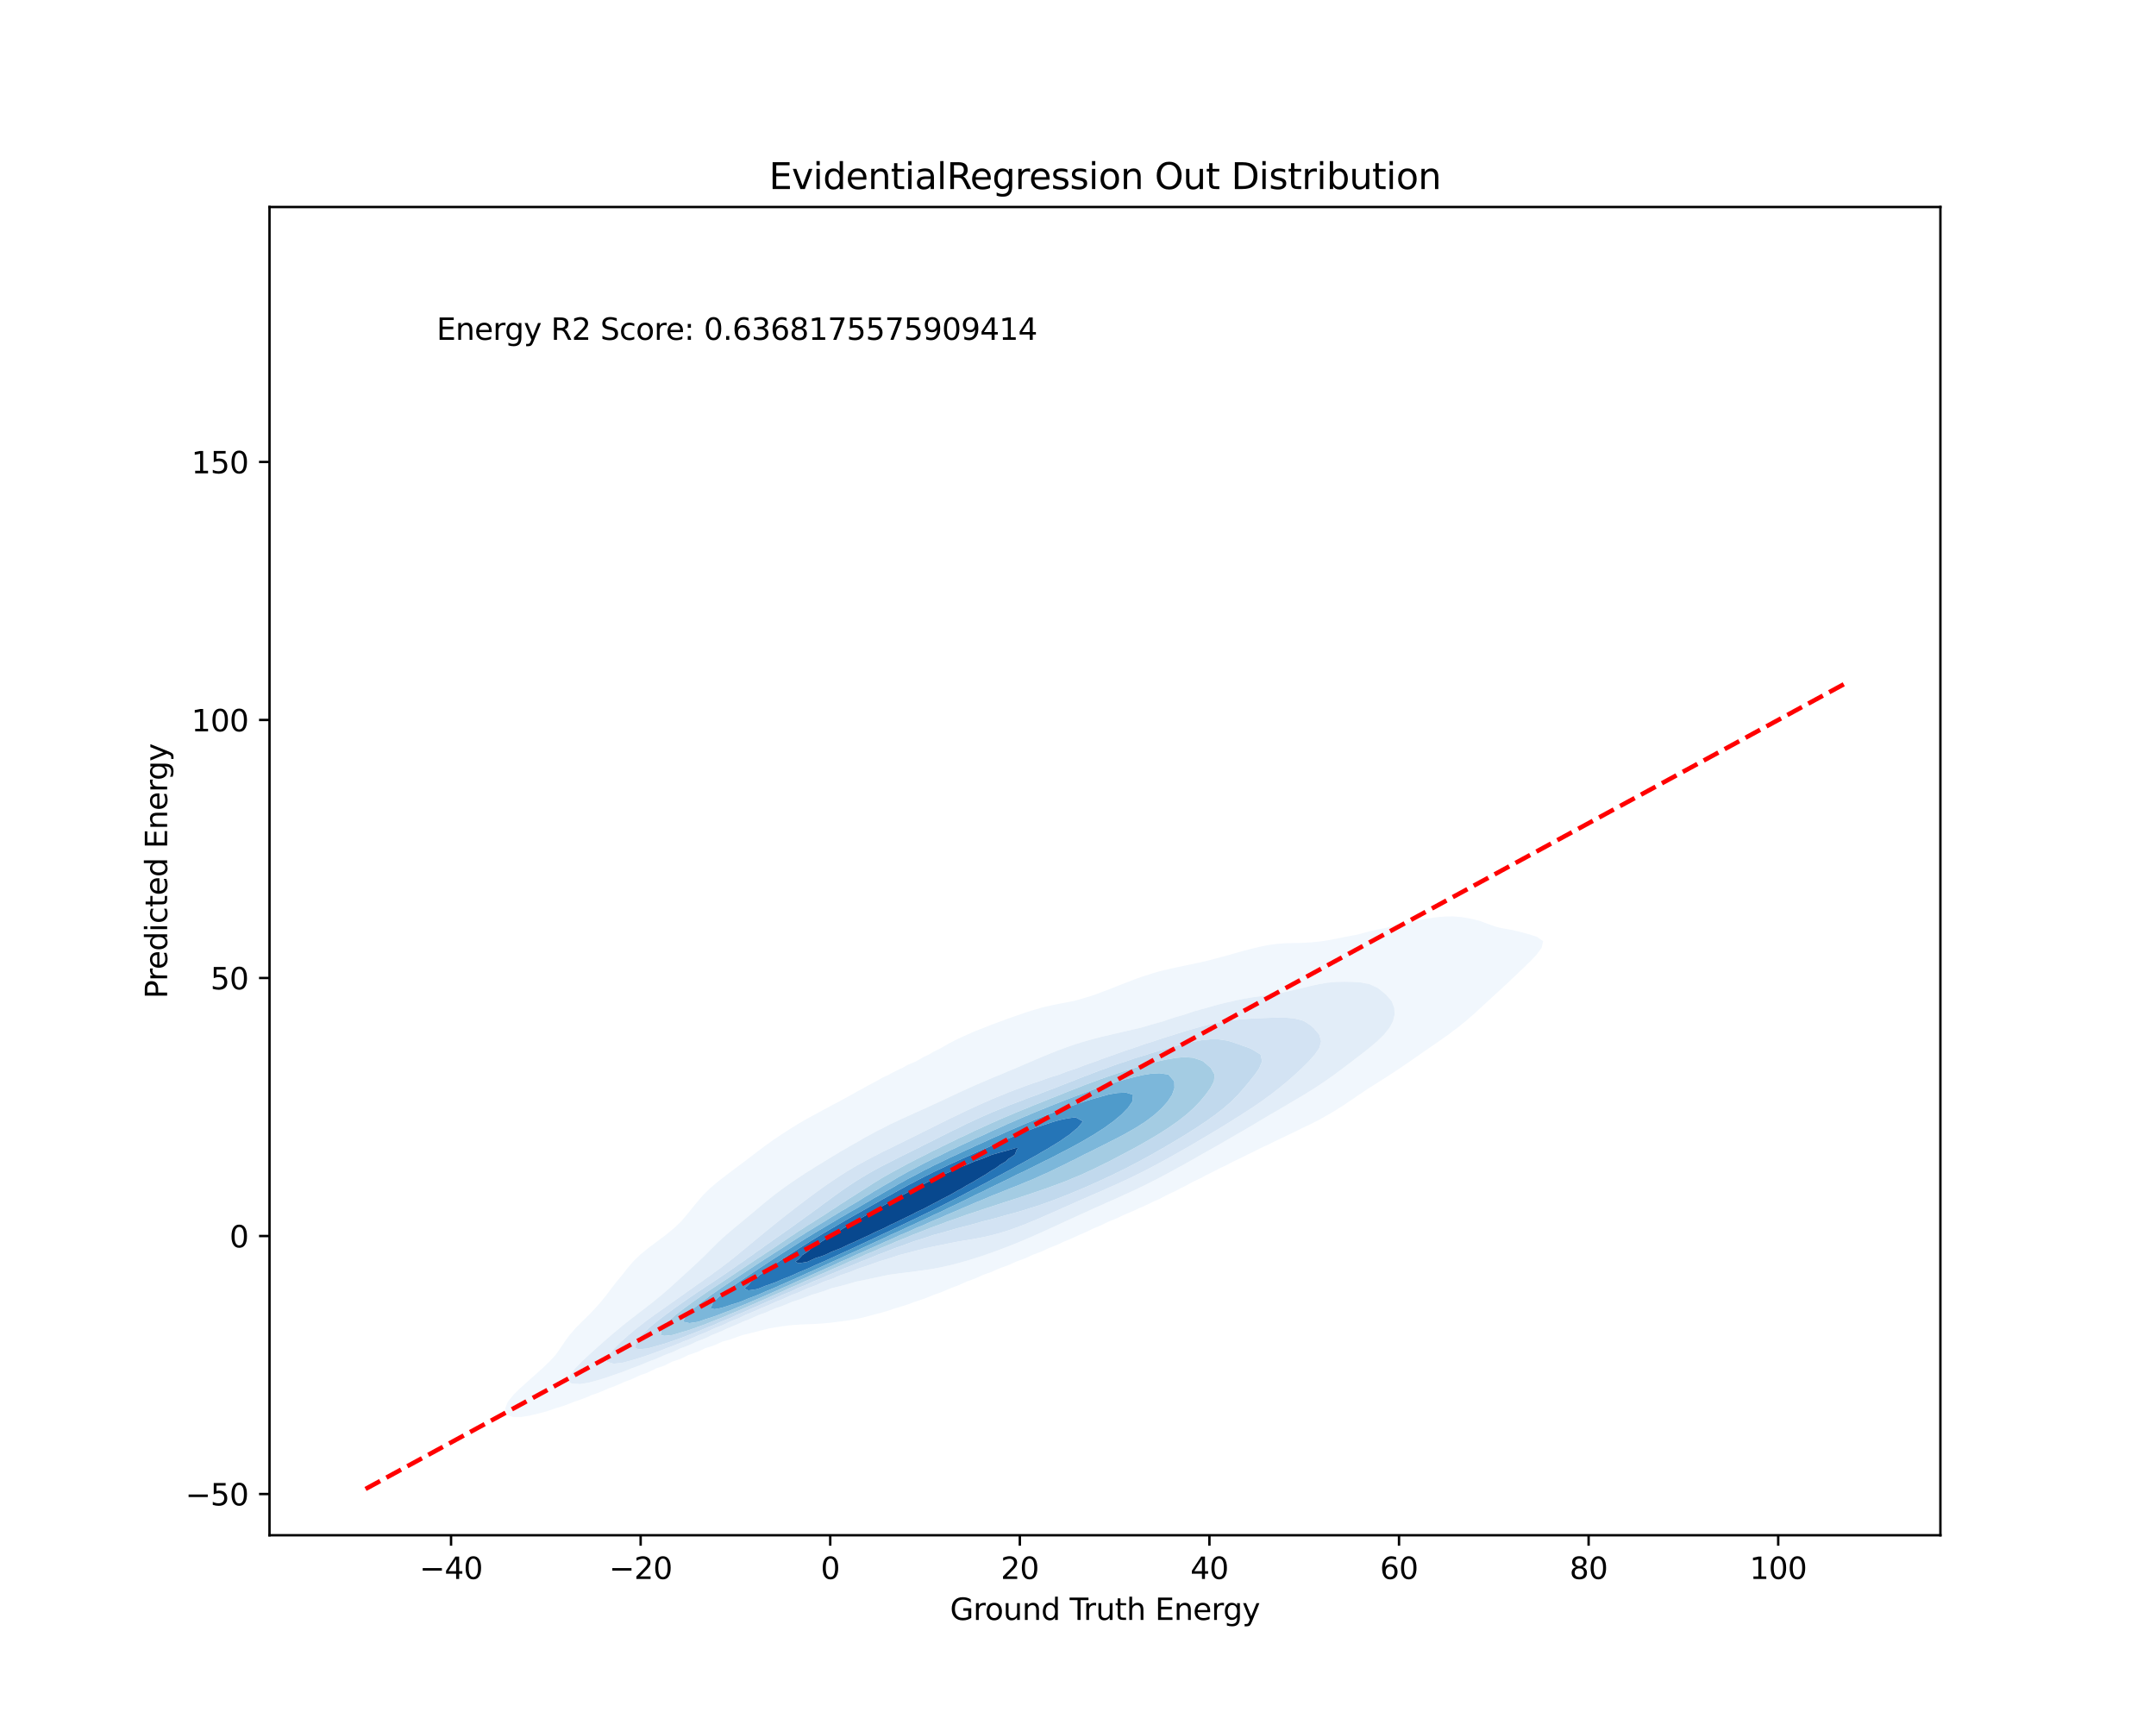 <?xml version="1.0" encoding="utf-8" standalone="no"?>
<!DOCTYPE svg PUBLIC "-//W3C//DTD SVG 1.1//EN"
  "http://www.w3.org/Graphics/SVG/1.1/DTD/svg11.dtd">
<svg xmlns:xlink="http://www.w3.org/1999/xlink" width="720pt" height="576pt" viewBox="0 0 720 576" xmlns="http://www.w3.org/2000/svg" version="1.1">
 <defs>
  <style type="text/css">*{stroke-linejoin: round; stroke-linecap: butt}</style>
 </defs>
 <g id="figure_1">
  <g id="patch_1">
   <path d="M 0 576 
L 720 576 
L 720 0 
L 0 0 
z
" style="fill: #ffffff"/>
  </g>
  <g id="axes_1">
   <g id="patch_2">
    <path d="M 90 512.64 
L 648 512.64 
L 648 69.12 
L 90 69.12 
z
" style="fill: #ffffff"/>
   </g>
   <g id="QuadContourSet_1">
    <path d="M 171.317 473.148 
L 174.121 473.143 
L 176.925 472.699 
L 177.535 472.523 
L 179.729 472.013 
L 182.533 471.268 
L 185.337 470.294 
L 185.337 470.294 
L 188.141 469.444 
L 190.945 468.394 
L 191.672 468.065 
L 193.749 467.403 
L 196.553 466.304 
L 197.535 465.836 
L 199.357 465.238 
L 202.161 464.089 
L 203.138 463.608 
L 204.965 462.997 
L 207.769 461.784 
L 208.571 461.379 
L 210.573 460.705 
L 213.377 459.407 
L 213.879 459.15 
L 216.181 458.377 
L 218.985 456.984 
L 219.107 456.921 
L 221.789 456.033 
L 224.434 454.693 
L 224.593 454.638 
L 227.397 453.699 
L 229.863 452.464 
L 230.201 452.35 
L 233.005 451.4 
L 235.404 450.235 
L 235.809 450.102 
L 238.613 449.186 
L 241.202 448.006 
L 241.417 447.939 
L 244.221 447.149 
L 247.025 446.113 
L 248.046 445.778 
L 249.829 445.357 
L 252.633 444.655 
L 255.437 443.919 
L 257.015 443.549 
L 258.241 443.327 
L 261.045 442.888 
L 263.849 442.532 
L 266.653 442.308 
L 269.457 442.189 
L 272.261 442.078 
L 275.065 441.896 
L 277.869 441.615 
L 280.022 441.32 
L 280.673 441.25 
L 283.477 440.865 
L 286.281 440.358 
L 289.085 439.716 
L 291.321 439.091 
L 291.889 438.961 
L 294.693 438.219 
L 297.497 437.364 
L 298.921 436.863 
L 300.302 436.465 
L 303.106 435.582 
L 305.627 434.634 
L 305.91 434.546 
L 308.714 433.625 
L 311.518 432.496 
L 311.724 432.405 
L 314.322 431.494 
L 317.126 430.285 
L 317.361 430.176 
L 319.93 429.238 
L 322.734 427.973 
L 322.788 427.948 
L 325.538 426.953 
L 328.266 425.719 
L 328.342 425.692 
L 331.146 424.699 
L 333.824 423.49 
L 333.95 423.446 
L 336.754 422.452 
L 339.36 421.262 
L 339.558 421.19 
L 342.362 420.168 
L 344.807 419.033 
L 345.166 418.9 
L 347.97 417.83 
L 350.148 416.804 
L 350.774 416.565 
L 353.578 415.428 
L 355.352 414.575 
L 356.382 414.168 
L 359.186 412.942 
L 360.401 412.347 
L 361.99 411.697 
L 364.794 410.375 
L 365.322 410.118 
L 367.598 409.186 
L 370.245 407.889 
L 370.402 407.824 
L 373.206 406.689 
L 375.339 405.66 
L 376.01 405.39 
L 378.814 404.201 
L 380.392 403.432 
L 381.618 402.934 
L 384.422 401.616 
L 385.23 401.203 
L 387.226 400.346 
L 389.799 398.974 
L 390.03 398.871 
L 392.834 397.557 
L 394.295 396.745 
L 395.638 396.121 
L 398.442 394.585 
L 398.563 394.517 
L 401.246 393.262 
L 403.009 392.288 
L 404.05 391.798 
L 406.854 390.361 
L 407.405 390.059 
L 409.658 389.015 
L 411.893 387.83 
L 412.462 387.562 
L 415.266 386.223 
L 416.455 385.602 
L 418.07 384.85 
L 420.874 383.413 
L 420.953 383.373 
L 423.678 382.13 
L 425.628 381.144 
L 426.482 380.738 
L 429.286 379.404 
L 430.289 378.915 
L 432.09 378.071 
L 434.868 376.687 
L 434.894 376.673 
L 437.698 375.346 
L 439.455 374.458 
L 440.503 373.909 
L 443.307 372.347 
L 443.517 372.229 
L 446.111 370.701 
L 447.189 370 
L 448.915 368.918 
L 450.523 367.772 
L 451.719 367.031 
L 453.809 365.543 
L 454.523 365.113 
L 457.175 363.314 
L 457.327 363.223 
L 460.131 361.471 
L 460.696 361.085 
L 462.935 359.693 
L 464.195 358.857 
L 465.739 357.857 
L 467.576 356.628 
L 468.543 355.971 
L 470.839 354.399 
L 471.347 354.042 
L 474.034 352.17 
L 474.151 352.086 
L 476.955 350.157 
L 477.276 349.942 
L 479.759 348.22 
L 480.519 347.713 
L 482.563 346.236 
L 483.677 345.484 
L 485.367 344.177 
L 486.672 343.255 
L 488.171 341.998 
L 489.439 341.027 
L 490.975 339.654 
L 491.985 338.798 
L 493.779 337.151 
L 494.413 336.569 
L 496.583 334.571 
L 496.826 334.341 
L 499.264 332.112 
L 499.387 331.997 
L 501.706 329.883 
L 502.191 329.41 
L 504.092 327.654 
L 504.995 326.763 
L 506.443 325.426 
L 507.799 324.099 
L 508.781 323.197 
L 510.603 321.404 
L 511.071 320.968 
L 513.181 318.739 
L 513.407 318.403 
L 514.821 316.511 
L 515.321 314.282 
L 513.407 312.888 
L 510.931 312.053 
L 510.603 311.968 
L 507.799 311.204 
L 504.995 310.531 
L 502.191 310.036 
L 501.012 309.824 
L 499.387 309.407 
L 496.583 308.402 
L 494.466 307.596 
L 493.779 307.398 
L 490.975 306.726 
L 488.171 306.246 
L 485.367 306.009 
L 482.563 306.04 
L 479.759 306.279 
L 476.955 306.662 
L 474.151 307.177 
L 472.419 307.596 
L 471.347 307.813 
L 468.543 308.387 
L 465.739 309.018 
L 462.935 309.823 
L 462.93 309.824 
L 460.131 310.377 
L 457.327 310.996 
L 454.523 311.761 
L 453.407 312.053 
L 451.719 312.367 
L 448.915 312.904 
L 446.111 313.48 
L 443.307 314.002 
L 441.473 314.282 
L 440.503 314.405 
L 437.698 314.678 
L 434.894 314.835 
L 432.09 314.892 
L 429.286 314.958 
L 426.482 315.162 
L 423.678 315.547 
L 420.874 316.099 
L 419.197 316.511 
L 418.07 316.769 
L 415.266 317.493 
L 412.462 318.289 
L 410.925 318.739 
L 409.658 319.078 
L 406.854 319.834 
L 404.05 320.583 
L 402.48 320.968 
L 401.246 321.25 
L 398.442 321.859 
L 395.638 322.438 
L 392.834 323.033 
L 392.142 323.197 
L 390.03 323.655 
L 387.226 324.325 
L 384.422 325.153 
L 383.66 325.426 
L 381.618 326.053 
L 378.814 327.045 
L 377.34 327.654 
L 376.01 328.135 
L 373.206 329.219 
L 371.638 329.883 
L 370.402 330.344 
L 367.598 331.395 
L 365.734 332.112 
L 364.794 332.43 
L 361.99 333.28 
L 359.186 334.095 
L 358.056 334.341 
L 356.382 334.672 
L 353.578 335.2 
L 350.774 335.773 
L 347.97 336.431 
L 347.525 336.569 
L 345.166 337.259 
L 342.362 338.124 
L 340.462 338.798 
L 339.558 339.107 
L 336.754 340.075 
L 334.241 341.027 
L 333.95 341.136 
L 331.146 342.146 
L 328.388 343.255 
L 328.342 343.274 
L 325.538 344.353 
L 322.999 345.484 
L 322.734 345.603 
L 319.93 346.873 
L 318.303 347.713 
L 317.126 348.292 
L 314.322 349.912 
L 314.271 349.942 
L 311.518 351.323 
L 310.133 352.17 
L 308.714 352.803 
L 305.91 354.395 
L 305.903 354.399 
L 303.106 355.59 
L 301.296 356.628 
L 300.302 357.043 
L 297.497 358.447 
L 296.83 358.857 
L 294.693 359.845 
L 292.552 361.085 
L 291.889 361.412 
L 289.085 362.917 
L 288.435 363.314 
L 286.281 364.445 
L 284.378 365.543 
L 283.477 366.022 
L 280.673 367.556 
L 280.291 367.772 
L 277.869 369.031 
L 276.107 370 
L 275.065 370.545 
L 272.261 372.082 
L 271.997 372.229 
L 269.457 373.586 
L 267.978 374.458 
L 266.653 375.209 
L 264.291 376.687 
L 263.849 376.955 
L 261.045 378.772 
L 260.839 378.915 
L 258.241 380.649 
L 257.561 381.144 
L 255.437 382.661 
L 254.491 383.373 
L 252.633 384.767 
L 251.545 385.602 
L 249.829 386.908 
L 248.627 387.83 
L 247.025 389.034 
L 245.666 390.059 
L 244.221 391.135 
L 242.681 392.288 
L 241.417 393.264 
L 239.794 394.517 
L 238.613 395.524 
L 237.161 396.745 
L 235.809 398.085 
L 234.882 398.974 
L 233.005 401.146 
L 232.953 401.203 
L 231.12 403.432 
L 230.201 404.602 
L 229.327 405.66 
L 227.417 407.889 
L 227.397 407.908 
L 225.082 410.118 
L 224.593 410.512 
L 222.364 412.347 
L 221.789 412.776 
L 219.387 414.575 
L 218.985 414.885 
L 216.406 416.804 
L 216.181 417.002 
L 213.691 419.033 
L 213.377 419.362 
L 211.414 421.262 
L 210.573 422.284 
L 209.519 423.49 
L 207.788 425.719 
L 207.769 425.743 
L 205.925 427.948 
L 204.965 429.215 
L 204.197 430.176 
L 202.536 432.405 
L 202.161 432.873 
L 200.722 434.634 
L 199.357 436.195 
L 198.769 436.863 
L 196.642 439.091 
L 196.553 439.178 
L 194.344 441.32 
L 193.749 441.932 
L 192.14 443.549 
L 190.945 444.955 
L 190.206 445.778 
L 188.579 448.006 
L 188.141 448.692 
L 187.083 450.235 
L 185.525 452.464 
L 185.337 452.662 
L 183.438 454.693 
L 182.533 455.555 
L 181.113 456.921 
L 179.729 458.168 
L 178.632 459.15 
L 176.925 460.667 
L 176.096 461.379 
L 174.121 463.186 
L 173.623 463.608 
L 171.393 465.836 
L 171.317 465.953 
L 169.591 468.065 
L 168.702 470.294 
L 169.436 472.523 
z
M 189.938 461.379 
L 190.378 459.15 
L 190.945 458.495 
L 192.06 456.921 
L 193.749 455.23 
L 194.209 454.693 
L 196.553 452.525 
L 196.612 452.464 
L 199.084 450.235 
L 199.357 449.993 
L 201.597 448.006 
L 202.161 447.508 
L 204.161 445.778 
L 204.965 445.085 
L 206.814 443.549 
L 207.769 442.756 
L 209.587 441.32 
L 210.573 440.525 
L 212.463 439.091 
L 213.377 438.357 
L 215.376 436.863 
L 216.181 436.199 
L 218.231 434.634 
L 218.985 433.983 
L 220.955 432.405 
L 221.789 431.65 
L 223.526 430.176 
L 224.593 429.186 
L 225.988 427.948 
L 227.397 426.643 
L 228.417 425.719 
L 230.201 424.085 
L 230.854 423.49 
L 233.005 421.505 
L 233.27 421.262 
L 235.577 419.033 
L 235.809 418.797 
L 237.769 416.804 
L 238.613 415.981 
L 240.028 414.575 
L 241.417 413.327 
L 242.476 412.347 
L 244.221 410.882 
L 245.108 410.118 
L 247.025 408.544 
L 247.816 407.889 
L 249.829 406.214 
L 250.502 405.66 
L 252.633 403.855 
L 253.146 403.432 
L 255.437 401.512 
L 255.817 401.203 
L 258.241 399.267 
L 258.615 398.974 
L 261.045 397.157 
L 261.601 396.745 
L 263.849 395.163 
L 264.776 394.517 
L 266.653 393.254 
L 268.119 392.288 
L 269.457 391.414 
L 271.623 390.059 
L 272.261 389.649 
L 275.065 387.946 
L 275.258 387.83 
L 277.869 386.207 
L 278.925 385.602 
L 280.673 384.518 
L 282.72 383.373 
L 283.477 382.903 
L 286.281 381.319 
L 286.615 381.144 
L 289.085 379.692 
L 290.597 378.915 
L 291.889 378.169 
L 294.693 376.755 
L 294.839 376.687 
L 297.497 375.293 
L 299.353 374.458 
L 300.302 373.99 
L 303.106 372.699 
L 304.188 372.229 
L 305.91 371.429 
L 308.714 370.203 
L 309.162 370 
L 311.518 368.884 
L 314.002 367.772 
L 314.322 367.623 
L 317.126 366.279 
L 318.725 365.543 
L 319.93 364.97 
L 322.734 363.693 
L 323.585 363.314 
L 325.538 362.413 
L 328.342 361.227 
L 328.679 361.085 
L 331.146 360.001 
L 333.95 358.874 
L 333.991 358.857 
L 336.754 357.659 
L 339.298 356.628 
L 339.558 356.513 
L 342.362 355.289 
L 344.505 354.399 
L 345.166 354.102 
L 347.97 352.903 
L 349.784 352.17 
L 350.774 351.743 
L 353.578 350.642 
L 355.509 349.942 
L 356.382 349.606 
L 359.186 348.655 
L 361.99 347.792 
L 362.273 347.713 
L 364.794 346.989 
L 367.598 346.27 
L 370.402 345.602 
L 370.941 345.484 
L 373.206 344.959 
L 376.01 344.307 
L 378.814 343.66 
L 380.588 343.255 
L 381.618 342.979 
L 384.422 342.14 
L 387.226 341.357 
L 388.405 341.027 
L 390.03 340.461 
L 392.834 339.545 
L 395.499 338.798 
L 395.638 338.749 
L 398.442 337.782 
L 401.246 336.992 
L 402.877 336.569 
L 404.05 336.198 
L 406.854 335.407 
L 409.658 334.734 
L 411.5 334.341 
L 412.462 334.093 
L 415.266 333.504 
L 418.07 333.031 
L 420.874 332.643 
L 423.678 332.283 
L 424.804 332.112 
L 426.482 331.798 
L 429.286 331.197 
L 432.09 330.568 
L 434.894 329.913 
L 435.032 329.883 
L 437.698 329.214 
L 440.503 328.605 
L 443.307 328.134 
L 446.111 327.875 
L 448.915 327.806 
L 451.719 327.859 
L 454.523 328.059 
L 457.327 328.61 
L 460.112 329.883 
L 460.131 329.896 
L 462.858 332.112 
L 462.935 332.196 
L 464.776 334.341 
L 465.619 336.569 
L 465.739 338.798 
L 465.199 341.027 
L 464.005 343.255 
L 462.935 344.522 
L 462.203 345.484 
L 460.131 347.474 
L 459.901 347.713 
L 457.327 349.877 
L 457.253 349.942 
L 454.523 352.086 
L 454.418 352.17 
L 451.719 354.239 
L 451.513 354.399 
L 448.915 356.372 
L 448.581 356.628 
L 446.111 358.461 
L 445.588 358.857 
L 443.307 360.462 
L 442.449 361.085 
L 440.503 362.358 
L 439.091 363.314 
L 437.698 364.166 
L 435.491 365.543 
L 434.894 365.894 
L 432.09 367.553 
L 431.733 367.772 
L 429.286 369.222 
L 427.949 370 
L 426.482 370.877 
L 424.109 372.229 
L 423.678 372.49 
L 420.874 374.15 
L 420.342 374.458 
L 418.07 375.842 
L 416.6 376.687 
L 415.266 377.487 
L 412.748 378.915 
L 412.462 379.082 
L 409.658 380.724 
L 408.916 381.144 
L 406.854 382.348 
L 405.018 383.373 
L 404.05 383.93 
L 401.246 385.495 
L 401.056 385.602 
L 398.442 387.116 
L 397.151 387.83 
L 395.638 388.693 
L 393.125 390.059 
L 392.834 390.221 
L 390.03 391.765 
L 389.034 392.288 
L 387.226 393.259 
L 384.728 394.517 
L 384.422 394.675 
L 381.618 396.08 
L 380.206 396.745 
L 378.814 397.424 
L 376.01 398.708 
L 375.41 398.974 
L 373.206 399.999 
L 370.436 401.203 
L 370.402 401.219 
L 367.598 402.499 
L 365.446 403.432 
L 364.794 403.735 
L 361.99 405.01 
L 360.524 405.66 
L 359.186 406.289 
L 356.382 407.567 
L 355.674 407.889 
L 353.578 408.878 
L 350.827 410.118 
L 350.774 410.143 
L 347.97 411.438 
L 345.902 412.347 
L 345.166 412.68 
L 342.362 413.892 
L 340.705 414.575 
L 339.558 415.066 
L 336.754 416.18 
L 335.101 416.804 
L 333.95 417.26 
L 331.146 418.275 
L 328.94 419.033 
L 328.342 419.251 
L 325.538 420.161 
L 322.734 421.025 
L 321.861 421.262 
L 319.93 421.814 
L 317.126 422.519 
L 314.322 423.16 
L 312.519 423.49 
L 311.518 423.684 
L 308.714 424.107 
L 305.91 424.486 
L 303.106 424.845 
L 300.302 425.199 
L 297.497 425.574 
L 296.595 425.719 
L 294.693 426.111 
L 291.889 426.721 
L 289.085 427.314 
L 286.281 427.875 
L 285.956 427.948 
L 283.477 428.666 
L 280.673 429.448 
L 277.869 430.124 
L 277.681 430.176 
L 275.065 431.139 
L 272.261 432.015 
L 270.937 432.405 
L 269.457 432.992 
L 266.653 434.038 
L 264.728 434.634 
L 263.849 435.006 
L 261.045 436.169 
L 258.903 436.863 
L 258.241 437.159 
L 255.437 438.392 
L 253.382 439.091 
L 252.633 439.444 
L 249.829 440.696 
L 248.089 441.32 
L 247.025 441.842 
L 244.221 443.062 
L 242.914 443.549 
L 241.417 444.299 
L 238.613 445.454 
L 237.757 445.778 
L 235.809 446.75 
L 233.005 447.837 
L 232.556 448.006 
L 230.201 449.155 
L 227.397 450.193 
L 227.283 450.235 
L 224.593 451.503 
L 221.96 452.464 
L 221.789 452.546 
L 218.985 453.795 
L 216.514 454.693 
L 216.181 454.849 
L 213.377 456.023 
L 210.873 456.921 
L 210.573 457.056 
L 207.769 458.152 
L 204.965 459.123 
L 204.88 459.15 
L 202.161 460.1 
L 199.357 460.936 
L 197.706 461.379 
L 196.553 461.708 
L 193.749 462.145 
L 190.945 461.987 
z
" clip-path="url(#p908257b9f5)" style="fill: #f1f7fd"/>
    <path d="M 190.945 461.987 
L 193.749 462.145 
L 196.553 461.708 
L 197.706 461.379 
L 199.357 460.936 
L 202.161 460.1 
L 204.88 459.15 
L 204.965 459.123 
L 207.769 458.152 
L 210.573 457.056 
L 210.873 456.921 
L 213.377 456.023 
L 216.181 454.849 
L 216.514 454.693 
L 218.985 453.795 
L 221.789 452.546 
L 221.96 452.464 
L 224.593 451.503 
L 227.283 450.235 
L 227.397 450.193 
L 230.201 449.155 
L 232.556 448.006 
L 233.005 447.837 
L 235.809 446.75 
L 237.757 445.778 
L 238.613 445.454 
L 241.417 444.299 
L 242.914 443.549 
L 244.221 443.062 
L 247.025 441.842 
L 248.089 441.32 
L 249.829 440.696 
L 252.633 439.444 
L 253.382 439.091 
L 255.437 438.392 
L 258.241 437.159 
L 258.903 436.863 
L 261.045 436.169 
L 263.849 435.006 
L 264.728 434.634 
L 266.653 434.038 
L 269.457 432.992 
L 270.937 432.405 
L 272.261 432.015 
L 275.065 431.139 
L 277.681 430.176 
L 277.869 430.124 
L 280.673 429.448 
L 283.477 428.666 
L 285.956 427.948 
L 286.281 427.875 
L 289.085 427.314 
L 291.889 426.721 
L 294.693 426.111 
L 296.595 425.719 
L 297.497 425.574 
L 300.302 425.199 
L 303.106 424.845 
L 305.91 424.486 
L 308.714 424.107 
L 311.518 423.684 
L 312.519 423.49 
L 314.322 423.16 
L 317.126 422.519 
L 319.93 421.814 
L 321.861 421.262 
L 322.734 421.025 
L 325.538 420.161 
L 328.342 419.251 
L 328.94 419.033 
L 331.146 418.275 
L 333.95 417.26 
L 335.101 416.804 
L 336.754 416.18 
L 339.558 415.066 
L 340.705 414.575 
L 342.362 413.892 
L 345.166 412.68 
L 345.902 412.347 
L 347.97 411.438 
L 350.774 410.143 
L 350.827 410.118 
L 353.578 408.878 
L 355.674 407.889 
L 356.382 407.567 
L 359.186 406.289 
L 360.524 405.66 
L 361.99 405.01 
L 364.794 403.735 
L 365.446 403.432 
L 367.598 402.499 
L 370.402 401.219 
L 370.436 401.203 
L 373.206 399.999 
L 375.41 398.974 
L 376.01 398.708 
L 378.814 397.424 
L 380.206 396.745 
L 381.618 396.08 
L 384.422 394.675 
L 384.728 394.517 
L 387.226 393.259 
L 389.034 392.288 
L 390.03 391.765 
L 392.834 390.221 
L 393.125 390.059 
L 395.638 388.693 
L 397.151 387.83 
L 398.442 387.116 
L 401.056 385.602 
L 401.246 385.495 
L 404.05 383.93 
L 405.018 383.373 
L 406.854 382.348 
L 408.916 381.144 
L 409.658 380.724 
L 412.462 379.082 
L 412.748 378.915 
L 415.266 377.487 
L 416.6 376.687 
L 418.07 375.842 
L 420.342 374.458 
L 420.874 374.15 
L 423.678 372.49 
L 424.109 372.229 
L 426.482 370.877 
L 427.949 370 
L 429.286 369.222 
L 431.733 367.772 
L 432.09 367.553 
L 434.894 365.894 
L 435.491 365.543 
L 437.698 364.166 
L 439.091 363.314 
L 440.503 362.358 
L 442.449 361.085 
L 443.307 360.462 
L 445.588 358.857 
L 446.111 358.461 
L 448.581 356.628 
L 448.915 356.372 
L 451.513 354.399 
L 451.719 354.239 
L 454.418 352.17 
L 454.523 352.086 
L 457.253 349.942 
L 457.327 349.877 
L 459.901 347.713 
L 460.131 347.474 
L 462.203 345.484 
L 462.935 344.522 
L 464.005 343.255 
L 465.199 341.027 
L 465.739 338.798 
L 465.619 336.569 
L 464.776 334.341 
L 462.935 332.196 
L 462.858 332.112 
L 460.131 329.896 
L 460.112 329.883 
L 457.327 328.61 
L 454.523 328.059 
L 451.719 327.859 
L 448.915 327.806 
L 446.111 327.875 
L 443.307 328.134 
L 440.503 328.605 
L 437.698 329.214 
L 435.032 329.883 
L 434.894 329.913 
L 432.09 330.568 
L 429.286 331.197 
L 426.482 331.798 
L 424.804 332.112 
L 423.678 332.283 
L 420.874 332.643 
L 418.07 333.031 
L 415.266 333.504 
L 412.462 334.093 
L 411.5 334.341 
L 409.658 334.734 
L 406.854 335.407 
L 404.05 336.198 
L 402.877 336.569 
L 401.246 336.992 
L 398.442 337.782 
L 395.638 338.749 
L 395.499 338.798 
L 392.834 339.545 
L 390.03 340.461 
L 388.405 341.027 
L 387.226 341.357 
L 384.422 342.14 
L 381.618 342.979 
L 380.588 343.255 
L 378.814 343.66 
L 376.01 344.307 
L 373.206 344.959 
L 370.941 345.484 
L 370.402 345.602 
L 367.598 346.27 
L 364.794 346.989 
L 362.273 347.713 
L 361.99 347.792 
L 359.186 348.655 
L 356.382 349.606 
L 355.509 349.942 
L 353.578 350.642 
L 350.774 351.743 
L 349.784 352.17 
L 347.97 352.903 
L 345.166 354.102 
L 344.505 354.399 
L 342.362 355.289 
L 339.558 356.513 
L 339.298 356.628 
L 336.754 357.659 
L 333.991 358.857 
L 333.95 358.874 
L 331.146 360.001 
L 328.679 361.085 
L 328.342 361.227 
L 325.538 362.413 
L 323.585 363.314 
L 322.734 363.693 
L 319.93 364.97 
L 318.725 365.543 
L 317.126 366.279 
L 314.322 367.623 
L 314.002 367.772 
L 311.518 368.884 
L 309.162 370 
L 308.714 370.203 
L 305.91 371.429 
L 304.188 372.229 
L 303.106 372.699 
L 300.302 373.99 
L 299.353 374.458 
L 297.497 375.293 
L 294.839 376.687 
L 294.693 376.755 
L 291.889 378.169 
L 290.597 378.915 
L 289.085 379.692 
L 286.615 381.144 
L 286.281 381.319 
L 283.477 382.903 
L 282.72 383.373 
L 280.673 384.518 
L 278.925 385.602 
L 277.869 386.207 
L 275.258 387.83 
L 275.065 387.946 
L 272.261 389.649 
L 271.623 390.059 
L 269.457 391.414 
L 268.119 392.288 
L 266.653 393.254 
L 264.776 394.517 
L 263.849 395.163 
L 261.601 396.745 
L 261.045 397.157 
L 258.615 398.974 
L 258.241 399.267 
L 255.817 401.203 
L 255.437 401.512 
L 253.146 403.432 
L 252.633 403.855 
L 250.502 405.66 
L 249.829 406.214 
L 247.816 407.889 
L 247.025 408.544 
L 245.108 410.118 
L 244.221 410.882 
L 242.476 412.347 
L 241.417 413.327 
L 240.028 414.575 
L 238.613 415.981 
L 237.769 416.804 
L 235.809 418.797 
L 235.577 419.033 
L 233.27 421.262 
L 233.005 421.505 
L 230.854 423.49 
L 230.201 424.085 
L 228.417 425.719 
L 227.397 426.643 
L 225.988 427.948 
L 224.593 429.186 
L 223.526 430.176 
L 221.789 431.65 
L 220.955 432.405 
L 218.985 433.983 
L 218.231 434.634 
L 216.181 436.199 
L 215.376 436.863 
L 213.377 438.357 
L 212.463 439.091 
L 210.573 440.525 
L 209.587 441.32 
L 207.769 442.756 
L 206.814 443.549 
L 204.965 445.085 
L 204.161 445.778 
L 202.161 447.508 
L 201.597 448.006 
L 199.357 449.993 
L 199.084 450.235 
L 196.612 452.464 
L 196.553 452.525 
L 194.209 454.693 
L 193.749 455.23 
L 192.06 456.921 
L 190.945 458.495 
L 190.378 459.15 
L 189.938 461.379 
z
M 202.591 454.693 
L 203.334 452.464 
L 204.965 450.503 
L 205.145 450.235 
L 207.402 448.006 
L 207.769 447.696 
L 209.901 445.778 
L 210.573 445.236 
L 212.598 443.549 
L 213.377 442.947 
L 215.476 441.32 
L 216.181 440.793 
L 218.514 439.091 
L 218.985 438.745 
L 221.679 436.863 
L 221.789 436.782 
L 224.593 434.8 
L 224.836 434.634 
L 227.397 432.8 
L 227.99 432.405 
L 230.201 430.806 
L 231.158 430.176 
L 233.005 428.818 
L 234.329 427.948 
L 235.809 426.831 
L 237.47 425.719 
L 238.613 424.826 
L 240.526 423.49 
L 241.417 422.766 
L 243.449 421.262 
L 244.221 420.613 
L 246.238 419.033 
L 247.025 418.359 
L 248.943 416.804 
L 249.829 416.043 
L 251.626 414.575 
L 252.633 413.719 
L 254.325 412.347 
L 255.437 411.417 
L 257.053 410.118 
L 258.241 409.149 
L 259.819 407.889 
L 261.045 406.914 
L 262.63 405.66 
L 263.849 404.713 
L 265.491 403.432 
L 266.653 402.545 
L 268.405 401.203 
L 269.457 400.411 
L 271.38 398.974 
L 272.261 398.324 
L 274.446 396.745 
L 275.065 396.301 
L 277.656 394.517 
L 277.869 394.37 
L 280.673 392.513 
L 281.031 392.288 
L 283.477 390.743 
L 284.653 390.059 
L 286.281 389.095 
L 288.626 387.83 
L 289.085 387.574 
L 291.889 386.083 
L 292.866 385.602 
L 294.693 384.647 
L 297.36 383.373 
L 297.497 383.303 
L 300.302 381.886 
L 301.867 381.144 
L 303.106 380.516 
L 305.91 379.15 
L 306.396 378.915 
L 308.714 377.727 
L 310.863 376.687 
L 311.518 376.351 
L 314.322 374.946 
L 315.341 374.458 
L 317.126 373.548 
L 319.93 372.238 
L 319.948 372.229 
L 322.734 370.849 
L 324.649 370 
L 325.538 369.568 
L 328.342 368.293 
L 329.612 367.772 
L 331.146 367.066 
L 333.95 365.904 
L 334.917 365.543 
L 336.754 364.758 
L 339.558 363.692 
L 340.675 363.314 
L 342.362 362.648 
L 345.166 361.644 
L 346.954 361.085 
L 347.97 360.707 
L 350.774 359.701 
L 353.555 358.857 
L 353.578 358.848 
L 356.382 357.761 
L 359.186 356.841 
L 359.823 356.628 
L 361.99 355.765 
L 364.794 354.784 
L 365.934 354.399 
L 367.598 353.74 
L 370.402 352.736 
L 372.108 352.17 
L 373.206 351.752 
L 376.01 350.753 
L 378.527 349.942 
L 378.814 349.838 
L 381.618 348.854 
L 384.422 347.953 
L 385.2 347.713 
L 387.226 347.022 
L 390.03 346.12 
L 392.129 345.484 
L 392.834 345.251 
L 395.638 344.366 
L 398.442 343.548 
L 399.541 343.255 
L 401.246 342.761 
L 404.05 342.047 
L 406.854 341.444 
L 409.203 341.027 
L 409.658 340.94 
L 412.462 340.557 
L 415.266 340.293 
L 418.07 340.112 
L 420.874 339.977 
L 423.678 339.867 
L 426.482 339.79 
L 429.286 339.802 
L 432.09 340.031 
L 434.894 340.716 
L 435.584 341.027 
L 437.698 342.381 
L 438.69 343.255 
L 440.503 345.404 
L 440.561 345.484 
L 441.197 347.713 
L 440.59 349.942 
L 440.503 350.059 
L 439.061 352.17 
L 437.698 353.654 
L 437.069 354.399 
L 434.894 356.567 
L 434.838 356.628 
L 432.43 358.857 
L 432.09 359.137 
L 429.893 361.085 
L 429.286 361.56 
L 427.204 363.314 
L 426.482 363.843 
L 424.33 365.543 
L 423.678 365.989 
L 421.254 367.772 
L 420.874 368.017 
L 418.07 369.935 
L 417.981 370 
L 415.266 371.74 
L 414.549 372.229 
L 412.462 373.521 
L 411.009 374.458 
L 409.658 375.279 
L 407.378 376.687 
L 406.854 377.002 
L 404.05 378.679 
L 403.664 378.915 
L 401.246 380.345 
L 399.897 381.144 
L 398.442 381.997 
L 396.054 383.373 
L 395.638 383.614 
L 392.834 385.207 
L 392.136 385.602 
L 390.03 386.789 
L 388.12 387.83 
L 387.226 388.325 
L 384.422 389.806 
L 383.933 390.059 
L 381.618 391.267 
L 379.531 392.288 
L 378.814 392.648 
L 376.01 393.99 
L 374.854 394.517 
L 373.206 395.295 
L 370.402 396.531 
L 369.908 396.745 
L 367.598 397.799 
L 364.81 398.974 
L 364.794 398.981 
L 361.99 400.254 
L 359.743 401.203 
L 359.186 401.46 
L 356.382 402.721 
L 354.709 403.432 
L 353.578 403.959 
L 350.774 405.198 
L 349.667 405.66 
L 347.97 406.432 
L 345.166 407.621 
L 344.484 407.889 
L 342.362 408.775 
L 339.558 409.853 
L 338.784 410.118 
L 336.754 410.838 
L 333.95 411.715 
L 331.585 412.347 
L 331.146 412.468 
L 328.342 413.103 
L 325.538 413.649 
L 322.734 414.129 
L 319.93 414.575 
L 319.93 414.575 
L 317.126 415.131 
L 314.322 415.704 
L 311.518 416.285 
L 309.026 416.804 
L 308.714 416.879 
L 305.91 417.626 
L 303.106 418.369 
L 300.445 419.033 
L 300.302 419.075 
L 297.497 420.024 
L 294.693 420.881 
L 293.435 421.262 
L 291.889 421.83 
L 289.085 422.832 
L 286.988 423.49 
L 286.281 423.766 
L 283.477 424.887 
L 280.92 425.719 
L 280.673 425.821 
L 277.869 427.036 
L 275.179 427.948 
L 275.065 427.997 
L 272.261 429.274 
L 269.705 430.176 
L 269.457 430.289 
L 266.653 431.583 
L 264.404 432.405 
L 263.849 432.666 
L 261.045 433.937 
L 259.194 434.634 
L 258.241 435.092 
L 255.437 436.318 
L 254.03 436.863 
L 252.633 437.545 
L 249.829 438.72 
L 248.89 439.091 
L 247.025 440.008 
L 244.221 441.136 
L 243.759 441.32 
L 241.417 442.458 
L 238.613 443.548 
L 238.612 443.549 
L 235.809 444.866 
L 233.451 445.778 
L 233.005 445.992 
L 230.201 447.204 
L 228.085 448.006 
L 227.397 448.322 
L 224.593 449.448 
L 222.455 450.235 
L 221.789 450.523 
L 218.985 451.565 
L 216.444 452.464 
L 216.181 452.57 
L 213.377 453.487 
L 210.573 454.333 
L 209.204 454.693 
L 207.769 455.063 
L 204.965 455.37 
z
" clip-path="url(#p908257b9f5)" style="fill: #e2edf8"/>
    <path d="M 204.965 455.37 
L 207.769 455.063 
L 209.204 454.693 
L 210.573 454.333 
L 213.377 453.487 
L 216.181 452.57 
L 216.444 452.464 
L 218.985 451.565 
L 221.789 450.523 
L 222.455 450.235 
L 224.593 449.448 
L 227.397 448.322 
L 228.085 448.006 
L 230.201 447.204 
L 233.005 445.992 
L 233.451 445.778 
L 235.809 444.866 
L 238.612 443.549 
L 238.613 443.548 
L 241.417 442.458 
L 243.759 441.32 
L 244.221 441.136 
L 247.025 440.008 
L 248.89 439.091 
L 249.829 438.72 
L 252.633 437.545 
L 254.03 436.863 
L 255.437 436.318 
L 258.241 435.092 
L 259.194 434.634 
L 261.045 433.937 
L 263.849 432.666 
L 264.404 432.405 
L 266.653 431.583 
L 269.457 430.289 
L 269.705 430.176 
L 272.261 429.274 
L 275.065 427.997 
L 275.179 427.948 
L 277.869 427.036 
L 280.673 425.821 
L 280.92 425.719 
L 283.477 424.887 
L 286.281 423.766 
L 286.988 423.49 
L 289.085 422.832 
L 291.889 421.83 
L 293.435 421.262 
L 294.693 420.881 
L 297.497 420.024 
L 300.302 419.075 
L 300.445 419.033 
L 303.106 418.369 
L 305.91 417.626 
L 308.714 416.879 
L 309.026 416.804 
L 311.518 416.285 
L 314.322 415.704 
L 317.126 415.131 
L 319.93 414.575 
L 319.93 414.575 
L 322.734 414.129 
L 325.538 413.649 
L 328.342 413.103 
L 331.146 412.468 
L 331.585 412.347 
L 333.95 411.715 
L 336.754 410.838 
L 338.784 410.118 
L 339.558 409.853 
L 342.362 408.775 
L 344.484 407.889 
L 345.166 407.621 
L 347.97 406.432 
L 349.667 405.66 
L 350.774 405.198 
L 353.578 403.959 
L 354.709 403.432 
L 356.382 402.721 
L 359.186 401.46 
L 359.743 401.203 
L 361.99 400.254 
L 364.794 398.981 
L 364.81 398.974 
L 367.598 397.799 
L 369.908 396.745 
L 370.402 396.531 
L 373.206 395.295 
L 374.854 394.517 
L 376.01 393.99 
L 378.814 392.648 
L 379.531 392.288 
L 381.618 391.267 
L 383.933 390.059 
L 384.422 389.806 
L 387.226 388.325 
L 388.12 387.83 
L 390.03 386.789 
L 392.136 385.602 
L 392.834 385.207 
L 395.638 383.614 
L 396.054 383.373 
L 398.442 381.997 
L 399.897 381.144 
L 401.246 380.345 
L 403.664 378.915 
L 404.05 378.679 
L 406.854 377.002 
L 407.378 376.687 
L 409.658 375.279 
L 411.009 374.458 
L 412.462 373.521 
L 414.549 372.229 
L 415.266 371.74 
L 417.981 370 
L 418.07 369.935 
L 420.874 368.017 
L 421.254 367.772 
L 423.678 365.989 
L 424.33 365.543 
L 426.482 363.843 
L 427.204 363.314 
L 429.286 361.56 
L 429.893 361.085 
L 432.09 359.137 
L 432.43 358.857 
L 434.838 356.628 
L 434.894 356.567 
L 437.069 354.399 
L 437.698 353.654 
L 439.061 352.17 
L 440.503 350.059 
L 440.59 349.942 
L 441.197 347.713 
L 440.561 345.484 
L 440.503 345.404 
L 438.69 343.255 
L 437.698 342.381 
L 435.584 341.027 
L 434.894 340.716 
L 432.09 340.031 
L 429.286 339.802 
L 426.482 339.79 
L 423.678 339.867 
L 420.874 339.977 
L 418.07 340.112 
L 415.266 340.293 
L 412.462 340.557 
L 409.658 340.94 
L 409.203 341.027 
L 406.854 341.444 
L 404.05 342.047 
L 401.246 342.761 
L 399.541 343.255 
L 398.442 343.548 
L 395.638 344.366 
L 392.834 345.251 
L 392.129 345.484 
L 390.03 346.12 
L 387.226 347.022 
L 385.2 347.713 
L 384.422 347.953 
L 381.618 348.854 
L 378.814 349.838 
L 378.527 349.942 
L 376.01 350.753 
L 373.206 351.752 
L 372.108 352.17 
L 370.402 352.736 
L 367.598 353.74 
L 365.934 354.399 
L 364.794 354.784 
L 361.99 355.765 
L 359.823 356.628 
L 359.186 356.841 
L 356.382 357.761 
L 353.578 358.848 
L 353.555 358.857 
L 350.774 359.701 
L 347.97 360.707 
L 346.954 361.085 
L 345.166 361.644 
L 342.362 362.648 
L 340.675 363.314 
L 339.558 363.692 
L 336.754 364.758 
L 334.917 365.543 
L 333.95 365.904 
L 331.146 367.066 
L 329.612 367.772 
L 328.342 368.293 
L 325.538 369.568 
L 324.649 370 
L 322.734 370.849 
L 319.948 372.229 
L 319.93 372.238 
L 317.126 373.548 
L 315.341 374.458 
L 314.322 374.946 
L 311.518 376.351 
L 310.863 376.687 
L 308.714 377.727 
L 306.396 378.915 
L 305.91 379.15 
L 303.106 380.516 
L 301.867 381.144 
L 300.302 381.886 
L 297.497 383.303 
L 297.36 383.373 
L 294.693 384.647 
L 292.866 385.602 
L 291.889 386.083 
L 289.085 387.574 
L 288.626 387.83 
L 286.281 389.095 
L 284.653 390.059 
L 283.477 390.743 
L 281.031 392.288 
L 280.673 392.513 
L 277.869 394.37 
L 277.656 394.517 
L 275.065 396.301 
L 274.446 396.745 
L 272.261 398.324 
L 271.38 398.974 
L 269.457 400.411 
L 268.405 401.203 
L 266.653 402.545 
L 265.491 403.432 
L 263.849 404.713 
L 262.63 405.66 
L 261.045 406.914 
L 259.819 407.889 
L 258.241 409.149 
L 257.053 410.118 
L 255.437 411.417 
L 254.325 412.347 
L 252.633 413.719 
L 251.626 414.575 
L 249.829 416.043 
L 248.943 416.804 
L 247.025 418.359 
L 246.238 419.033 
L 244.221 420.613 
L 243.449 421.262 
L 241.417 422.766 
L 240.526 423.49 
L 238.613 424.826 
L 237.47 425.719 
L 235.809 426.831 
L 234.329 427.948 
L 233.005 428.818 
L 231.158 430.176 
L 230.201 430.806 
L 227.99 432.405 
L 227.397 432.8 
L 224.836 434.634 
L 224.593 434.8 
L 221.789 436.782 
L 221.679 436.863 
L 218.985 438.745 
L 218.514 439.091 
L 216.181 440.793 
L 215.476 441.32 
L 213.377 442.947 
L 212.598 443.549 
L 210.573 445.236 
L 209.901 445.778 
L 207.769 447.696 
L 207.402 448.006 
L 205.145 450.235 
L 204.965 450.503 
L 203.334 452.464 
L 202.591 454.693 
z
M 212.263 450.235 
L 212.347 448.006 
L 213.377 446.877 
L 214.189 445.778 
L 216.181 443.949 
L 216.553 443.549 
L 218.985 441.556 
L 219.241 441.32 
L 221.789 439.384 
L 222.147 439.091 
L 224.593 437.319 
L 225.202 436.863 
L 227.397 435.313 
L 228.362 434.634 
L 230.201 433.35 
L 231.604 432.405 
L 233.005 431.429 
L 234.92 430.176 
L 235.809 429.553 
L 238.306 427.948 
L 238.613 427.729 
L 241.417 425.869 
L 241.652 425.719 
L 244.221 423.926 
L 244.905 423.49 
L 247.025 421.969 
L 248.12 421.262 
L 249.829 419.998 
L 251.287 419.033 
L 252.633 418.014 
L 254.415 416.804 
L 255.437 416.024 
L 257.539 414.575 
L 258.241 414.039 
L 260.69 412.347 
L 261.045 412.076 
L 263.849 410.13 
L 263.869 410.118 
L 266.653 408.094 
L 266.97 407.889 
L 269.457 406.056 
L 270.058 405.66 
L 272.261 404.009 
L 273.111 403.432 
L 275.065 401.95 
L 276.131 401.203 
L 277.869 399.897 
L 279.165 398.974 
L 280.673 397.881 
L 282.302 396.745 
L 283.477 395.945 
L 285.65 394.517 
L 286.281 394.118 
L 289.085 392.413 
L 289.299 392.288 
L 291.889 390.801 
L 293.262 390.059 
L 294.693 389.288 
L 297.497 387.875 
L 297.587 387.83 
L 300.302 386.426 
L 302.019 385.602 
L 303.106 385.046 
L 305.91 383.669 
L 306.531 383.373 
L 308.714 382.237 
L 310.992 381.144 
L 311.518 380.869 
L 314.322 379.432 
L 315.403 378.915 
L 317.126 378.018 
L 319.922 376.687 
L 319.93 376.682 
L 322.734 375.276 
L 324.537 374.458 
L 325.538 373.973 
L 328.342 372.698 
L 329.455 372.229 
L 331.146 371.465 
L 333.95 370.313 
L 334.761 370 
L 336.754 369.163 
L 339.558 368.103 
L 340.477 367.772 
L 342.362 367.017 
L 345.166 365.983 
L 346.403 365.543 
L 347.97 364.915 
L 350.774 363.851 
L 352.246 363.314 
L 353.578 362.765 
L 356.382 361.666 
L 357.945 361.085 
L 359.186 360.566 
L 361.99 359.466 
L 363.663 358.857 
L 364.794 358.392 
L 367.598 357.326 
L 369.624 356.628 
L 370.402 356.324 
L 373.206 355.307 
L 376.01 354.407 
L 376.035 354.399 
L 378.814 353.431 
L 381.618 352.56 
L 382.959 352.17 
L 384.422 351.685 
L 387.226 350.825 
L 390.03 350.042 
L 390.415 349.942 
L 392.834 349.227 
L 395.638 348.506 
L 398.442 347.868 
L 399.325 347.713 
L 401.246 347.344 
L 404.05 347.043 
L 406.854 347.039 
L 409.658 347.437 
L 410.751 347.713 
L 412.462 348.276 
L 415.266 349.276 
L 417.173 349.942 
L 418.07 350.347 
L 420.874 352.056 
L 420.999 352.17 
L 421.477 354.399 
L 420.874 355.787 
L 420.566 356.628 
L 419.043 358.857 
L 418.07 360.043 
L 417.268 361.085 
L 415.404 363.314 
L 415.266 363.463 
L 413.467 365.543 
L 412.462 366.514 
L 411.251 367.772 
L 409.658 369.132 
L 408.703 370 
L 406.854 371.414 
L 405.842 372.229 
L 404.05 373.481 
L 402.711 374.458 
L 401.246 375.411 
L 399.359 376.687 
L 398.442 377.252 
L 395.831 378.915 
L 395.638 379.029 
L 392.834 380.725 
L 392.149 381.144 
L 390.03 382.375 
L 388.342 383.373 
L 387.226 384 
L 384.428 385.602 
L 384.422 385.605 
L 381.618 387.129 
L 380.351 387.83 
L 378.814 388.627 
L 376.083 390.059 
L 376.01 390.095 
L 373.206 391.467 
L 371.556 392.288 
L 370.402 392.828 
L 367.598 394.123 
L 366.759 394.517 
L 364.794 395.391 
L 361.99 396.625 
L 361.714 396.745 
L 359.186 397.809 
L 356.382 398.974 
L 356.382 398.974 
L 353.578 400.069 
L 350.774 401.131 
L 350.564 401.203 
L 347.97 402.126 
L 345.166 403.064 
L 343.932 403.432 
L 342.362 403.939 
L 339.558 404.782 
L 336.754 405.536 
L 336.273 405.66 
L 333.95 406.334 
L 331.146 407.103 
L 328.342 407.803 
L 328.015 407.889 
L 325.538 408.606 
L 322.734 409.362 
L 319.93 410.068 
L 319.744 410.118 
L 317.126 410.889 
L 314.322 411.681 
L 311.837 412.347 
L 311.518 412.443 
L 308.714 413.39 
L 305.91 414.265 
L 304.95 414.575 
L 303.106 415.267 
L 300.302 416.28 
L 298.781 416.804 
L 297.497 417.323 
L 294.693 418.429 
L 293.017 419.033 
L 291.889 419.513 
L 289.085 420.662 
L 287.469 421.262 
L 286.281 421.784 
L 283.477 422.947 
L 282.046 423.49 
L 280.673 424.112 
L 277.869 425.272 
L 276.722 425.719 
L 275.065 426.49 
L 272.261 427.635 
L 271.48 427.948 
L 269.457 428.91 
L 266.653 430.03 
L 266.295 430.176 
L 263.849 431.352 
L 261.177 432.405 
L 261.045 432.469 
L 258.241 433.799 
L 256.164 434.634 
L 255.437 434.986 
L 252.633 436.24 
L 251.104 436.863 
L 249.829 437.478 
L 247.025 438.669 
L 245.991 439.091 
L 244.221 439.931 
L 241.417 441.077 
L 240.812 441.32 
L 238.613 442.324 
L 235.809 443.435 
L 235.516 443.549 
L 233.005 444.623 
L 230.201 445.697 
L 229.979 445.778 
L 227.397 446.78 
L 224.593 447.777 
L 223.9 448.006 
L 221.789 448.719 
L 218.985 449.512 
L 216.406 450.235 
L 216.181 450.296 
L 213.377 450.522 
z
" clip-path="url(#p908257b9f5)" style="fill: #d3e3f3"/>
    <path d="M 213.377 450.522 
L 216.181 450.296 
L 216.406 450.235 
L 218.985 449.512 
L 221.789 448.719 
L 223.9 448.006 
L 224.593 447.777 
L 227.397 446.78 
L 229.979 445.778 
L 230.201 445.697 
L 233.005 444.623 
L 235.516 443.549 
L 235.809 443.435 
L 238.613 442.324 
L 240.812 441.32 
L 241.417 441.077 
L 244.221 439.931 
L 245.991 439.091 
L 247.025 438.669 
L 249.829 437.478 
L 251.104 436.863 
L 252.633 436.24 
L 255.437 434.986 
L 256.164 434.634 
L 258.241 433.799 
L 261.045 432.469 
L 261.177 432.405 
L 263.849 431.352 
L 266.295 430.176 
L 266.653 430.03 
L 269.457 428.91 
L 271.48 427.948 
L 272.261 427.635 
L 275.065 426.49 
L 276.722 425.719 
L 277.869 425.272 
L 280.673 424.112 
L 282.046 423.49 
L 283.477 422.947 
L 286.281 421.784 
L 287.469 421.262 
L 289.085 420.662 
L 291.889 419.513 
L 293.017 419.033 
L 294.693 418.429 
L 297.497 417.323 
L 298.781 416.804 
L 300.302 416.28 
L 303.106 415.267 
L 304.95 414.575 
L 305.91 414.265 
L 308.714 413.39 
L 311.518 412.443 
L 311.837 412.347 
L 314.322 411.681 
L 317.126 410.889 
L 319.744 410.118 
L 319.93 410.068 
L 322.734 409.362 
L 325.538 408.606 
L 328.015 407.889 
L 328.342 407.803 
L 331.146 407.103 
L 333.95 406.334 
L 336.273 405.66 
L 336.754 405.536 
L 339.558 404.782 
L 342.362 403.939 
L 343.932 403.432 
L 345.166 403.064 
L 347.97 402.126 
L 350.564 401.203 
L 350.774 401.131 
L 353.578 400.069 
L 356.382 398.974 
L 356.382 398.974 
L 359.186 397.809 
L 361.714 396.745 
L 361.99 396.625 
L 364.794 395.391 
L 366.759 394.517 
L 367.598 394.123 
L 370.402 392.828 
L 371.556 392.288 
L 373.206 391.467 
L 376.01 390.095 
L 376.083 390.059 
L 378.814 388.627 
L 380.351 387.83 
L 381.618 387.129 
L 384.422 385.605 
L 384.428 385.602 
L 387.226 384 
L 388.342 383.373 
L 390.03 382.375 
L 392.149 381.144 
L 392.834 380.725 
L 395.638 379.029 
L 395.831 378.915 
L 398.442 377.252 
L 399.359 376.687 
L 401.246 375.411 
L 402.711 374.458 
L 404.05 373.481 
L 405.842 372.229 
L 406.854 371.414 
L 408.703 370 
L 409.658 369.132 
L 411.251 367.772 
L 412.462 366.514 
L 413.467 365.543 
L 415.266 363.463 
L 415.404 363.314 
L 417.268 361.085 
L 418.07 360.043 
L 419.043 358.857 
L 420.566 356.628 
L 420.874 355.787 
L 421.477 354.399 
L 420.999 352.17 
L 420.874 352.056 
L 418.07 350.347 
L 417.173 349.942 
L 415.266 349.276 
L 412.462 348.276 
L 410.751 347.713 
L 409.658 347.437 
L 406.854 347.039 
L 404.05 347.043 
L 401.246 347.344 
L 399.325 347.713 
L 398.442 347.868 
L 395.638 348.506 
L 392.834 349.227 
L 390.415 349.942 
L 390.03 350.042 
L 387.226 350.825 
L 384.422 351.685 
L 382.959 352.17 
L 381.618 352.56 
L 378.814 353.431 
L 376.035 354.399 
L 376.01 354.407 
L 373.206 355.307 
L 370.402 356.324 
L 369.624 356.628 
L 367.598 357.326 
L 364.794 358.392 
L 363.663 358.857 
L 361.99 359.466 
L 359.186 360.566 
L 357.945 361.085 
L 356.382 361.666 
L 353.578 362.765 
L 352.246 363.314 
L 350.774 363.851 
L 347.97 364.915 
L 346.403 365.543 
L 345.166 365.983 
L 342.362 367.017 
L 340.477 367.772 
L 339.558 368.103 
L 336.754 369.163 
L 334.761 370 
L 333.95 370.313 
L 331.146 371.465 
L 329.455 372.229 
L 328.342 372.698 
L 325.538 373.973 
L 324.537 374.458 
L 322.734 375.276 
L 319.93 376.682 
L 319.922 376.687 
L 317.126 378.018 
L 315.403 378.915 
L 314.322 379.432 
L 311.518 380.869 
L 310.992 381.144 
L 308.714 382.237 
L 306.531 383.373 
L 305.91 383.669 
L 303.106 385.046 
L 302.019 385.602 
L 300.302 386.426 
L 297.587 387.83 
L 297.497 387.875 
L 294.693 389.288 
L 293.262 390.059 
L 291.889 390.801 
L 289.299 392.288 
L 289.085 392.413 
L 286.281 394.118 
L 285.65 394.517 
L 283.477 395.945 
L 282.302 396.745 
L 280.673 397.881 
L 279.165 398.974 
L 277.869 399.897 
L 276.131 401.203 
L 275.065 401.95 
L 273.111 403.432 
L 272.261 404.009 
L 270.058 405.66 
L 269.457 406.056 
L 266.97 407.889 
L 266.653 408.094 
L 263.869 410.118 
L 263.849 410.13 
L 261.045 412.076 
L 260.69 412.347 
L 258.241 414.039 
L 257.539 414.575 
L 255.437 416.024 
L 254.415 416.804 
L 252.633 418.014 
L 251.287 419.033 
L 249.829 419.998 
L 248.12 421.262 
L 247.025 421.969 
L 244.905 423.49 
L 244.221 423.926 
L 241.652 425.719 
L 241.417 425.869 
L 238.613 427.729 
L 238.306 427.948 
L 235.809 429.553 
L 234.92 430.176 
L 233.005 431.429 
L 231.604 432.405 
L 230.201 433.35 
L 228.362 434.634 
L 227.397 435.313 
L 225.202 436.863 
L 224.593 437.319 
L 222.147 439.091 
L 221.789 439.384 
L 219.241 441.32 
L 218.985 441.556 
L 216.553 443.549 
L 216.181 443.949 
L 214.189 445.778 
L 213.377 446.877 
L 212.347 448.006 
L 212.263 450.235 
z
M 220.677 445.778 
L 220.936 443.549 
L 221.789 442.733 
L 222.995 441.32 
L 224.593 440.01 
L 225.561 439.091 
L 227.397 437.714 
L 228.428 436.863 
L 230.201 435.599 
L 231.487 434.634 
L 233.005 433.582 
L 234.682 432.405 
L 235.809 431.635 
L 237.989 430.176 
L 238.613 429.752 
L 241.397 427.948 
L 241.417 427.934 
L 244.221 426.06 
L 244.747 425.719 
L 247.025 424.181 
L 248.11 423.49 
L 249.829 422.309 
L 251.481 421.262 
L 252.633 420.453 
L 254.861 419.033 
L 255.437 418.621 
L 258.241 416.814 
L 258.256 416.804 
L 261.045 414.884 
L 261.541 414.575 
L 263.849 412.984 
L 264.879 412.347 
L 266.653 411.125 
L 268.296 410.118 
L 269.457 409.317 
L 271.8 407.889 
L 272.261 407.568 
L 275.065 405.8 
L 275.305 405.66 
L 277.869 403.939 
L 278.736 403.432 
L 280.673 402.105 
L 282.18 401.203 
L 283.477 400.301 
L 285.633 398.974 
L 286.281 398.526 
L 289.085 396.772 
L 289.131 396.745 
L 291.889 394.952 
L 292.636 394.517 
L 294.693 393.246 
L 296.399 392.288 
L 297.497 391.653 
L 300.302 390.142 
L 300.46 390.059 
L 303.106 388.6 
L 304.633 387.83 
L 305.91 387.151 
L 308.714 385.759 
L 309.04 385.602 
L 311.518 384.306 
L 313.497 383.373 
L 314.322 382.944 
L 317.126 381.571 
L 318.064 381.144 
L 319.93 380.196 
L 322.734 378.928 
L 322.762 378.915 
L 325.538 377.547 
L 327.509 376.687 
L 328.342 376.284 
L 331.146 375.001 
L 332.438 374.458 
L 333.95 373.762 
L 336.754 372.573 
L 337.604 372.229 
L 339.558 371.37 
L 342.362 370.249 
L 342.996 370 
L 345.166 369.075 
L 347.97 367.983 
L 348.516 367.772 
L 350.774 366.819 
L 353.578 365.733 
L 354.075 365.543 
L 356.382 364.579 
L 359.186 363.505 
L 359.699 363.314 
L 361.99 362.387 
L 364.794 361.351 
L 365.552 361.085 
L 367.598 360.305 
L 370.402 359.331 
L 371.862 358.857 
L 373.206 358.381 
L 376.01 357.47 
L 378.805 356.628 
L 378.814 356.625 
L 381.618 355.775 
L 384.422 355.01 
L 386.805 354.399 
L 387.226 354.284 
L 390.03 353.674 
L 392.834 353.219 
L 395.638 352.992 
L 398.442 353.198 
L 401.246 354.124 
L 401.779 354.399 
L 404.05 356.335 
L 404.372 356.628 
L 405.624 358.857 
L 405.394 361.085 
L 404.231 363.314 
L 404.05 363.553 
L 402.612 365.543 
L 401.246 367.171 
L 400.754 367.772 
L 398.623 370 
L 398.442 370.157 
L 396.128 372.229 
L 395.638 372.604 
L 393.263 374.458 
L 392.834 374.756 
L 390.062 376.687 
L 390.03 376.707 
L 387.226 378.485 
L 386.535 378.915 
L 384.422 380.173 
L 382.745 381.144 
L 381.618 381.789 
L 378.814 383.354 
L 378.778 383.373 
L 376.01 384.849 
L 374.573 385.602 
L 373.206 386.317 
L 370.402 387.801 
L 370.343 387.83 
L 367.598 389.164 
L 365.816 390.059 
L 364.794 390.523 
L 361.99 391.835 
L 361.009 392.288 
L 359.186 393.03 
L 356.382 394.216 
L 355.652 394.517 
L 353.578 395.281 
L 350.774 396.325 
L 349.627 396.745 
L 347.97 397.312 
L 345.166 398.271 
L 343.066 398.974 
L 342.362 399.205 
L 339.558 400.132 
L 336.754 401.032 
L 336.234 401.203 
L 333.95 401.954 
L 331.146 402.862 
L 329.386 403.432 
L 328.342 403.777 
L 325.538 404.733 
L 322.734 405.64 
L 322.675 405.66 
L 319.93 406.672 
L 317.126 407.634 
L 316.406 407.889 
L 314.322 408.691 
L 311.518 409.718 
L 310.42 410.118 
L 308.714 410.811 
L 305.91 411.9 
L 304.731 412.347 
L 303.106 413.045 
L 300.302 414.177 
L 299.291 414.575 
L 297.497 415.383 
L 294.693 416.525 
L 294.006 416.804 
L 291.889 417.785 
L 289.085 418.912 
L 288.794 419.033 
L 286.281 420.215 
L 283.656 421.262 
L 283.477 421.344 
L 280.673 422.655 
L 278.62 423.49 
L 277.869 423.843 
L 275.065 425.102 
L 273.582 425.719 
L 272.261 426.347 
L 269.457 427.56 
L 268.545 427.948 
L 266.653 428.852 
L 263.849 430.029 
L 263.507 430.176 
L 261.045 431.345 
L 258.503 432.405 
L 258.241 432.531 
L 255.437 433.813 
L 253.484 434.634 
L 252.633 435.037 
L 249.829 436.249 
L 248.36 436.863 
L 247.025 437.478 
L 244.221 438.637 
L 243.11 439.091 
L 241.417 439.836 
L 238.613 440.943 
L 237.648 441.32 
L 235.809 442.067 
L 233.005 443.09 
L 231.727 443.549 
L 230.201 444.096 
L 227.397 444.915 
L 224.593 445.778 
L 224.593 445.778 
L 221.789 446.048 
z
" clip-path="url(#p908257b9f5)" style="fill: #c1d9ed"/>
    <path d="M 221.789 446.048 
L 224.593 445.778 
L 224.593 445.778 
L 227.397 444.915 
L 230.201 444.096 
L 231.727 443.549 
L 233.005 443.09 
L 235.809 442.067 
L 237.648 441.32 
L 238.613 440.943 
L 241.417 439.836 
L 243.11 439.091 
L 244.221 438.637 
L 247.025 437.478 
L 248.36 436.863 
L 249.829 436.249 
L 252.633 435.037 
L 253.484 434.634 
L 255.437 433.813 
L 258.241 432.531 
L 258.503 432.405 
L 261.045 431.345 
L 263.507 430.176 
L 263.849 430.029 
L 266.653 428.852 
L 268.545 427.948 
L 269.457 427.56 
L 272.261 426.347 
L 273.582 425.719 
L 275.065 425.102 
L 277.869 423.843 
L 278.62 423.49 
L 280.673 422.655 
L 283.477 421.344 
L 283.656 421.262 
L 286.281 420.215 
L 288.794 419.033 
L 289.085 418.912 
L 291.889 417.785 
L 294.006 416.804 
L 294.693 416.525 
L 297.497 415.383 
L 299.291 414.575 
L 300.302 414.177 
L 303.106 413.045 
L 304.731 412.347 
L 305.91 411.9 
L 308.714 410.811 
L 310.42 410.118 
L 311.518 409.718 
L 314.322 408.691 
L 316.406 407.889 
L 317.126 407.634 
L 319.93 406.672 
L 322.675 405.66 
L 322.734 405.64 
L 325.538 404.733 
L 328.342 403.777 
L 329.386 403.432 
L 331.146 402.862 
L 333.95 401.954 
L 336.234 401.203 
L 336.754 401.032 
L 339.558 400.132 
L 342.362 399.205 
L 343.066 398.974 
L 345.166 398.271 
L 347.97 397.312 
L 349.627 396.745 
L 350.774 396.325 
L 353.578 395.281 
L 355.652 394.517 
L 356.382 394.216 
L 359.186 393.03 
L 361.009 392.288 
L 361.99 391.835 
L 364.794 390.523 
L 365.816 390.059 
L 367.598 389.164 
L 370.343 387.83 
L 370.402 387.801 
L 373.206 386.317 
L 374.573 385.602 
L 376.01 384.849 
L 378.778 383.373 
L 378.814 383.354 
L 381.618 381.789 
L 382.745 381.144 
L 384.422 380.173 
L 386.535 378.915 
L 387.226 378.485 
L 390.03 376.707 
L 390.062 376.687 
L 392.834 374.756 
L 393.263 374.458 
L 395.638 372.604 
L 396.128 372.229 
L 398.442 370.157 
L 398.623 370 
L 400.754 367.772 
L 401.246 367.171 
L 402.612 365.543 
L 404.05 363.553 
L 404.231 363.314 
L 405.394 361.085 
L 405.624 358.857 
L 404.372 356.628 
L 404.05 356.335 
L 401.779 354.399 
L 401.246 354.124 
L 398.442 353.198 
L 395.638 352.992 
L 392.834 353.219 
L 390.03 353.674 
L 387.226 354.284 
L 386.805 354.399 
L 384.422 355.01 
L 381.618 355.775 
L 378.814 356.625 
L 378.805 356.628 
L 376.01 357.47 
L 373.206 358.381 
L 371.862 358.857 
L 370.402 359.331 
L 367.598 360.305 
L 365.552 361.085 
L 364.794 361.351 
L 361.99 362.387 
L 359.699 363.314 
L 359.186 363.505 
L 356.382 364.579 
L 354.075 365.543 
L 353.578 365.733 
L 350.774 366.819 
L 348.516 367.772 
L 347.97 367.983 
L 345.166 369.075 
L 342.996 370 
L 342.362 370.249 
L 339.558 371.37 
L 337.604 372.229 
L 336.754 372.573 
L 333.95 373.762 
L 332.438 374.458 
L 331.146 375.001 
L 328.342 376.284 
L 327.509 376.687 
L 325.538 377.547 
L 322.762 378.915 
L 322.734 378.928 
L 319.93 380.196 
L 318.064 381.144 
L 317.126 381.571 
L 314.322 382.944 
L 313.497 383.373 
L 311.518 384.306 
L 309.04 385.602 
L 308.714 385.759 
L 305.91 387.151 
L 304.633 387.83 
L 303.106 388.6 
L 300.46 390.059 
L 300.302 390.142 
L 297.497 391.653 
L 296.399 392.288 
L 294.693 393.246 
L 292.636 394.517 
L 291.889 394.952 
L 289.131 396.745 
L 289.085 396.772 
L 286.281 398.526 
L 285.633 398.974 
L 283.477 400.301 
L 282.18 401.203 
L 280.673 402.105 
L 278.736 403.432 
L 277.869 403.939 
L 275.305 405.66 
L 275.065 405.8 
L 272.261 407.568 
L 271.8 407.889 
L 269.457 409.317 
L 268.296 410.118 
L 266.653 411.125 
L 264.879 412.347 
L 263.849 412.984 
L 261.541 414.575 
L 261.045 414.884 
L 258.256 416.804 
L 258.241 416.814 
L 255.437 418.621 
L 254.861 419.033 
L 252.633 420.453 
L 251.481 421.262 
L 249.829 422.309 
L 248.11 423.49 
L 247.025 424.181 
L 244.747 425.719 
L 244.221 426.06 
L 241.417 427.934 
L 241.397 427.948 
L 238.613 429.752 
L 237.989 430.176 
L 235.809 431.635 
L 234.682 432.405 
L 233.005 433.582 
L 231.487 434.634 
L 230.201 435.599 
L 228.428 436.863 
L 227.397 437.714 
L 225.561 439.091 
L 224.593 440.01 
L 222.995 441.32 
L 221.789 442.733 
L 220.936 443.549 
L 220.677 445.778 
z
M 228.086 441.32 
L 229.273 439.091 
L 230.201 438.318 
L 231.647 436.863 
L 233.005 435.849 
L 234.439 434.634 
L 235.809 433.67 
L 237.476 432.405 
L 238.613 431.63 
L 240.677 430.176 
L 241.417 429.68 
L 244.004 427.948 
L 244.221 427.802 
L 247.025 425.961 
L 247.383 425.719 
L 249.829 424.103 
L 250.769 423.49 
L 252.633 422.25 
L 254.179 421.262 
L 255.437 420.413 
L 257.624 419.033 
L 258.241 418.611 
L 261.045 416.844 
L 261.109 416.804 
L 263.849 414.993 
L 264.53 414.575 
L 266.653 413.172 
L 268.023 412.347 
L 269.457 411.402 
L 271.623 410.118 
L 272.261 409.698 
L 275.065 408.021 
L 275.297 407.889 
L 277.869 406.263 
L 278.938 405.66 
L 280.673 404.552 
L 282.664 403.432 
L 283.477 402.903 
L 286.281 401.281 
L 286.422 401.203 
L 289.085 399.513 
L 290.046 398.974 
L 291.889 397.793 
L 293.742 396.745 
L 294.693 396.143 
L 297.497 394.557 
L 297.571 394.517 
L 300.302 392.88 
L 301.421 392.288 
L 303.106 391.316 
L 305.561 390.059 
L 305.91 389.867 
L 308.714 388.37 
L 309.838 387.83 
L 311.518 386.943 
L 314.322 385.626 
L 314.375 385.602 
L 317.126 384.208 
L 318.99 383.373 
L 319.93 382.903 
L 322.734 381.587 
L 323.747 381.144 
L 325.538 380.267 
L 328.342 379.029 
L 328.603 378.915 
L 331.146 377.691 
L 333.487 376.687 
L 333.95 376.467 
L 336.754 375.182 
L 338.484 374.458 
L 339.558 373.968 
L 342.362 372.763 
L 343.683 372.229 
L 345.166 371.581 
L 347.97 370.438 
L 349.093 370 
L 350.774 369.294 
L 353.578 368.193 
L 354.697 367.772 
L 356.382 367.089 
L 359.186 366.027 
L 360.521 365.543 
L 361.99 364.974 
L 364.794 363.965 
L 366.693 363.314 
L 367.598 362.987 
L 370.402 362.058 
L 373.206 361.177 
L 373.523 361.085 
L 376.01 360.362 
L 378.814 359.642 
L 381.618 358.975 
L 382.323 358.857 
L 384.422 358.522 
L 387.226 358.375 
L 390.03 358.774 
L 390.247 358.857 
L 392.15 361.085 
L 392.207 363.314 
L 391.424 365.543 
L 390.03 367.67 
L 389.967 367.772 
L 387.993 370 
L 387.226 370.699 
L 385.542 372.229 
L 384.422 373.086 
L 382.592 374.458 
L 381.618 375.095 
L 379.1 376.687 
L 378.814 376.851 
L 376.01 378.441 
L 375.161 378.915 
L 373.206 379.946 
L 370.832 381.144 
L 370.402 381.361 
L 367.598 382.785 
L 366.407 383.373 
L 364.794 384.203 
L 361.99 385.549 
L 361.883 385.602 
L 359.186 387.011 
L 357.468 387.83 
L 356.382 388.396 
L 353.578 389.763 
L 352.936 390.059 
L 350.774 391.134 
L 348.18 392.288 
L 347.97 392.384 
L 345.166 393.659 
L 343.06 394.517 
L 342.362 394.805 
L 339.558 395.976 
L 337.55 396.745 
L 336.754 397.057 
L 333.95 398.216 
L 331.977 398.974 
L 331.146 399.307 
L 328.342 400.508 
L 326.601 401.203 
L 325.538 401.655 
L 322.734 402.873 
L 321.375 403.432 
L 319.93 404.072 
L 317.126 405.266 
L 316.179 405.66 
L 314.322 406.502 
L 311.518 407.66 
L 310.972 407.889 
L 308.714 408.931 
L 305.91 410.062 
L 305.778 410.118 
L 303.106 411.374 
L 300.731 412.347 
L 300.302 412.544 
L 297.497 413.843 
L 295.757 414.575 
L 294.693 415.077 
L 291.889 416.331 
L 290.79 416.804 
L 289.085 417.618 
L 286.281 418.826 
L 285.808 419.033 
L 283.477 420.148 
L 280.843 421.262 
L 280.673 421.342 
L 277.869 422.66 
L 275.942 423.49 
L 275.065 423.907 
L 272.261 425.164 
L 270.997 425.719 
L 269.457 426.449 
L 266.653 427.669 
L 266.027 427.948 
L 263.849 428.966 
L 261.045 430.176 
L 261.045 430.176 
L 258.241 431.449 
L 256.035 432.405 
L 255.437 432.683 
L 252.633 433.882 
L 250.88 434.634 
L 249.829 435.103 
L 247.025 436.24 
L 245.528 436.863 
L 244.221 437.411 
L 241.417 438.467 
L 239.817 439.091 
L 238.613 439.548 
L 235.809 440.429 
L 233.229 441.32 
L 233.005 441.392 
L 230.201 441.802 
z
" clip-path="url(#p908257b9f5)" style="fill: #a4cce3"/>
    <path d="M 230.201 441.802 
L 233.005 441.392 
L 233.229 441.32 
L 235.809 440.429 
L 238.613 439.548 
L 239.817 439.091 
L 241.417 438.467 
L 244.221 437.411 
L 245.528 436.863 
L 247.025 436.24 
L 249.829 435.103 
L 250.88 434.634 
L 252.633 433.882 
L 255.437 432.683 
L 256.035 432.405 
L 258.241 431.449 
L 261.045 430.176 
L 261.045 430.176 
L 263.849 428.966 
L 266.027 427.948 
L 266.653 427.669 
L 269.457 426.449 
L 270.997 425.719 
L 272.261 425.164 
L 275.065 423.907 
L 275.942 423.49 
L 277.869 422.66 
L 280.673 421.342 
L 280.843 421.262 
L 283.477 420.148 
L 285.808 419.033 
L 286.281 418.826 
L 289.085 417.618 
L 290.79 416.804 
L 291.889 416.331 
L 294.693 415.077 
L 295.757 414.575 
L 297.497 413.843 
L 300.302 412.544 
L 300.731 412.347 
L 303.106 411.374 
L 305.778 410.118 
L 305.91 410.062 
L 308.714 408.931 
L 310.972 407.889 
L 311.518 407.66 
L 314.322 406.502 
L 316.179 405.66 
L 317.126 405.266 
L 319.93 404.072 
L 321.375 403.432 
L 322.734 402.873 
L 325.538 401.655 
L 326.601 401.203 
L 328.342 400.508 
L 331.146 399.307 
L 331.977 398.974 
L 333.95 398.216 
L 336.754 397.057 
L 337.55 396.745 
L 339.558 395.976 
L 342.362 394.805 
L 343.06 394.517 
L 345.166 393.659 
L 347.97 392.384 
L 348.18 392.288 
L 350.774 391.134 
L 352.936 390.059 
L 353.578 389.763 
L 356.382 388.396 
L 357.468 387.83 
L 359.186 387.011 
L 361.883 385.602 
L 361.99 385.549 
L 364.794 384.203 
L 366.407 383.373 
L 367.598 382.785 
L 370.402 381.361 
L 370.832 381.144 
L 373.206 379.946 
L 375.161 378.915 
L 376.01 378.441 
L 378.814 376.851 
L 379.1 376.687 
L 381.618 375.095 
L 382.592 374.458 
L 384.422 373.086 
L 385.542 372.229 
L 387.226 370.699 
L 387.993 370 
L 389.967 367.772 
L 390.03 367.67 
L 391.424 365.543 
L 392.207 363.314 
L 392.15 361.085 
L 390.247 358.857 
L 390.03 358.774 
L 387.226 358.375 
L 384.422 358.522 
L 382.323 358.857 
L 381.618 358.975 
L 378.814 359.642 
L 376.01 360.362 
L 373.523 361.085 
L 373.206 361.177 
L 370.402 362.058 
L 367.598 362.987 
L 366.693 363.314 
L 364.794 363.965 
L 361.99 364.974 
L 360.521 365.543 
L 359.186 366.027 
L 356.382 367.089 
L 354.697 367.772 
L 353.578 368.193 
L 350.774 369.294 
L 349.093 370 
L 347.97 370.438 
L 345.166 371.581 
L 343.683 372.229 
L 342.362 372.763 
L 339.558 373.968 
L 338.484 374.458 
L 336.754 375.182 
L 333.95 376.467 
L 333.487 376.687 
L 331.146 377.691 
L 328.603 378.915 
L 328.342 379.029 
L 325.538 380.267 
L 323.747 381.144 
L 322.734 381.587 
L 319.93 382.903 
L 318.99 383.373 
L 317.126 384.208 
L 314.375 385.602 
L 314.322 385.626 
L 311.518 386.943 
L 309.838 387.83 
L 308.714 388.37 
L 305.91 389.867 
L 305.561 390.059 
L 303.106 391.316 
L 301.421 392.288 
L 300.302 392.88 
L 297.571 394.517 
L 297.497 394.557 
L 294.693 396.143 
L 293.742 396.745 
L 291.889 397.793 
L 290.046 398.974 
L 289.085 399.513 
L 286.422 401.203 
L 286.281 401.281 
L 283.477 402.903 
L 282.664 403.432 
L 280.673 404.552 
L 278.938 405.66 
L 277.869 406.263 
L 275.297 407.889 
L 275.065 408.021 
L 272.261 409.698 
L 271.623 410.118 
L 269.457 411.402 
L 268.023 412.347 
L 266.653 413.172 
L 264.53 414.575 
L 263.849 414.993 
L 261.109 416.804 
L 261.045 416.844 
L 258.241 418.611 
L 257.624 419.033 
L 255.437 420.413 
L 254.179 421.262 
L 252.633 422.25 
L 250.769 423.49 
L 249.829 424.103 
L 247.383 425.719 
L 247.025 425.961 
L 244.221 427.802 
L 244.004 427.948 
L 241.417 429.68 
L 240.677 430.176 
L 238.613 431.63 
L 237.476 432.405 
L 235.809 433.67 
L 234.439 434.634 
L 233.005 435.849 
L 231.647 436.863 
L 230.201 438.318 
L 229.273 439.091 
L 228.086 441.32 
z
M 237.306 436.863 
L 238.266 434.634 
L 238.613 434.374 
L 240.825 432.405 
L 241.417 431.993 
L 243.754 430.176 
L 244.221 429.862 
L 246.904 427.948 
L 247.025 427.868 
L 249.829 425.994 
L 250.204 425.719 
L 252.633 424.13 
L 253.561 423.49 
L 255.437 422.267 
L 256.957 421.262 
L 258.241 420.421 
L 260.404 419.033 
L 261.045 418.611 
L 263.849 416.849 
L 263.919 416.804 
L 266.653 415.059 
L 267.435 414.575 
L 269.457 413.289 
L 271.029 412.347 
L 272.261 411.566 
L 274.745 410.118 
L 275.065 409.915 
L 277.869 408.245 
L 278.495 407.889 
L 280.673 406.565 
L 282.296 405.66 
L 283.477 404.937 
L 286.199 403.432 
L 286.281 403.38 
L 289.085 401.708 
L 290.004 401.203 
L 291.889 400.052 
L 293.852 398.974 
L 294.693 398.455 
L 297.497 396.886 
L 297.759 396.745 
L 300.302 395.242 
L 301.681 394.517 
L 303.106 393.689 
L 305.848 392.288 
L 305.91 392.253 
L 308.714 390.731 
L 310.12 390.059 
L 311.518 389.317 
L 314.322 387.991 
L 314.676 387.83 
L 317.126 386.598 
L 319.375 385.602 
L 319.93 385.326 
L 322.734 384.005 
L 324.186 383.373 
L 325.538 382.718 
L 328.342 381.464 
L 329.08 381.144 
L 331.146 380.162 
L 333.95 378.95 
L 334.03 378.915 
L 336.754 377.659 
L 339.058 376.687 
L 339.558 376.458 
L 342.362 375.246 
L 344.31 374.458 
L 345.166 374.088 
L 347.97 372.96 
L 349.876 372.229 
L 350.774 371.865 
L 353.578 370.817 
L 355.819 370 
L 356.382 369.787 
L 359.186 368.82 
L 361.99 367.86 
L 362.268 367.772 
L 364.794 366.995 
L 367.598 366.199 
L 369.942 365.543 
L 370.402 365.422 
L 373.206 364.955 
L 376.01 364.83 
L 378.362 365.543 
L 378.177 367.772 
L 376.637 370 
L 376.01 370.609 
L 374.445 372.229 
L 373.206 373.231 
L 371.766 374.458 
L 370.402 375.415 
L 368.664 376.687 
L 367.598 377.355 
L 365.167 378.915 
L 364.794 379.129 
L 361.99 380.773 
L 361.37 381.144 
L 359.186 382.352 
L 357.29 383.373 
L 356.382 383.853 
L 353.578 385.297 
L 352.988 385.602 
L 350.774 386.759 
L 348.556 387.83 
L 347.97 388.131 
L 345.166 389.539 
L 344.087 390.059 
L 342.362 390.94 
L 339.558 392.236 
L 339.453 392.288 
L 336.754 393.678 
L 334.966 394.517 
L 333.95 395.024 
L 331.146 396.377 
L 330.388 396.745 
L 328.342 397.79 
L 325.776 398.974 
L 325.538 399.092 
L 322.734 400.514 
L 321.271 401.203 
L 319.93 401.874 
L 317.126 403.18 
L 316.594 403.432 
L 314.322 404.562 
L 311.858 405.66 
L 311.518 405.824 
L 308.714 407.171 
L 307.113 407.889 
L 305.91 408.467 
L 303.106 409.738 
L 302.27 410.118 
L 300.302 411.067 
L 297.497 412.298 
L 297.392 412.347 
L 294.693 413.65 
L 292.616 414.575 
L 291.889 414.925 
L 289.085 416.222 
L 287.8 416.804 
L 286.281 417.534 
L 283.477 418.785 
L 282.936 419.033 
L 280.673 420.105 
L 278.068 421.262 
L 277.869 421.356 
L 275.065 422.645 
L 273.187 423.49 
L 272.261 423.925 
L 269.457 425.167 
L 268.246 425.719 
L 266.653 426.449 
L 263.849 427.681 
L 263.265 427.948 
L 261.045 428.926 
L 258.241 430.176 
L 258.241 430.176 
L 255.437 431.329 
L 252.986 432.405 
L 252.633 432.557 
L 249.829 433.606 
L 247.383 434.634 
L 247.025 434.776 
L 244.221 435.639 
L 241.417 436.575 
L 240.242 436.863 
L 238.613 437.14 
z
" clip-path="url(#p908257b9f5)" style="fill: #7cb7da"/>
    <path d="M 238.613 437.14 
L 240.242 436.863 
L 241.417 436.575 
L 244.221 435.639 
L 247.025 434.776 
L 247.383 434.634 
L 249.829 433.606 
L 252.633 432.557 
L 252.986 432.405 
L 255.437 431.329 
L 258.241 430.176 
L 258.241 430.176 
L 261.045 428.926 
L 263.265 427.948 
L 263.849 427.681 
L 266.653 426.449 
L 268.246 425.719 
L 269.457 425.167 
L 272.261 423.925 
L 273.187 423.49 
L 275.065 422.645 
L 277.869 421.356 
L 278.068 421.262 
L 280.673 420.105 
L 282.936 419.033 
L 283.477 418.785 
L 286.281 417.534 
L 287.8 416.804 
L 289.085 416.222 
L 291.889 414.925 
L 292.616 414.575 
L 294.693 413.65 
L 297.392 412.347 
L 297.497 412.298 
L 300.302 411.067 
L 302.27 410.118 
L 303.106 409.738 
L 305.91 408.467 
L 307.113 407.889 
L 308.714 407.171 
L 311.518 405.824 
L 311.858 405.66 
L 314.322 404.562 
L 316.594 403.432 
L 317.126 403.18 
L 319.93 401.874 
L 321.271 401.203 
L 322.734 400.514 
L 325.538 399.092 
L 325.776 398.974 
L 328.342 397.79 
L 330.388 396.745 
L 331.146 396.377 
L 333.95 395.024 
L 334.966 394.517 
L 336.754 393.678 
L 339.453 392.288 
L 339.558 392.236 
L 342.362 390.94 
L 344.087 390.059 
L 345.166 389.539 
L 347.97 388.131 
L 348.556 387.83 
L 350.774 386.759 
L 352.988 385.602 
L 353.578 385.297 
L 356.382 383.853 
L 357.29 383.373 
L 359.186 382.352 
L 361.37 381.144 
L 361.99 380.773 
L 364.794 379.129 
L 365.167 378.915 
L 367.598 377.355 
L 368.664 376.687 
L 370.402 375.415 
L 371.766 374.458 
L 373.206 373.231 
L 374.445 372.229 
L 376.01 370.609 
L 376.637 370 
L 378.177 367.772 
L 378.362 365.543 
L 376.01 364.83 
L 373.206 364.955 
L 370.402 365.422 
L 369.942 365.543 
L 367.598 366.199 
L 364.794 366.995 
L 362.268 367.772 
L 361.99 367.86 
L 359.186 368.82 
L 356.382 369.787 
L 355.819 370 
L 353.578 370.817 
L 350.774 371.865 
L 349.876 372.229 
L 347.97 372.96 
L 345.166 374.088 
L 344.31 374.458 
L 342.362 375.246 
L 339.558 376.458 
L 339.058 376.687 
L 336.754 377.659 
L 334.03 378.915 
L 333.95 378.95 
L 331.146 380.162 
L 329.08 381.144 
L 328.342 381.464 
L 325.538 382.718 
L 324.186 383.373 
L 322.734 384.005 
L 319.93 385.326 
L 319.375 385.602 
L 317.126 386.598 
L 314.676 387.83 
L 314.322 387.991 
L 311.518 389.317 
L 310.12 390.059 
L 308.714 390.731 
L 305.91 392.253 
L 305.848 392.288 
L 303.106 393.689 
L 301.681 394.517 
L 300.302 395.242 
L 297.759 396.745 
L 297.497 396.886 
L 294.693 398.455 
L 293.852 398.974 
L 291.889 400.052 
L 290.004 401.203 
L 289.085 401.708 
L 286.281 403.38 
L 286.199 403.432 
L 283.477 404.937 
L 282.296 405.66 
L 280.673 406.565 
L 278.495 407.889 
L 277.869 408.245 
L 275.065 409.915 
L 274.745 410.118 
L 272.261 411.566 
L 271.029 412.347 
L 269.457 413.289 
L 267.435 414.575 
L 266.653 415.059 
L 263.919 416.804 
L 263.849 416.849 
L 261.045 418.611 
L 260.404 419.033 
L 258.241 420.421 
L 256.957 421.262 
L 255.437 422.267 
L 253.561 423.49 
L 252.633 424.13 
L 250.204 425.719 
L 249.829 425.994 
L 247.025 427.868 
L 246.904 427.948 
L 244.221 429.862 
L 243.754 430.176 
L 241.417 431.993 
L 240.825 432.405 
L 238.613 434.374 
L 238.266 434.634 
L 237.306 436.863 
z
M 248.634 430.176 
L 249.829 429.18 
L 250.846 427.948 
L 252.633 426.689 
L 253.72 425.719 
L 255.437 424.578 
L 256.841 423.49 
L 258.241 422.582 
L 260.091 421.262 
L 261.045 420.648 
L 263.44 419.033 
L 263.849 418.771 
L 266.653 416.981 
L 266.909 416.804 
L 269.457 415.224 
L 270.463 414.575 
L 272.261 413.471 
L 274.104 412.347 
L 275.065 411.76 
L 277.869 410.118 
L 277.869 410.118 
L 280.673 408.478 
L 281.694 407.889 
L 283.477 406.844 
L 285.586 405.66 
L 286.281 405.25 
L 289.085 403.681 
L 289.53 403.432 
L 291.889 402.068 
L 293.455 401.203 
L 294.693 400.475 
L 297.444 398.974 
L 297.497 398.942 
L 300.302 397.358 
L 301.45 396.745 
L 303.106 395.81 
L 305.614 394.517 
L 305.91 394.352 
L 308.714 392.892 
L 309.955 392.288 
L 311.518 391.478 
L 314.322 390.163 
L 314.548 390.059 
L 317.126 388.816 
L 319.338 387.83 
L 319.93 387.545 
L 322.734 386.284 
L 324.301 385.602 
L 325.538 385.028 
L 328.342 383.813 
L 329.358 383.373 
L 331.146 382.571 
L 333.95 381.374 
L 334.491 381.144 
L 336.754 380.176 
L 339.558 379.009 
L 339.789 378.915 
L 342.362 377.904 
L 345.166 376.813 
L 345.512 376.687 
L 347.97 375.839 
L 350.774 374.914 
L 352.198 374.458 
L 353.578 374.058 
L 356.382 373.456 
L 359.186 373.085 
L 361.649 374.458 
L 359.797 376.687 
L 359.186 377.133 
L 357.085 378.915 
L 356.382 379.363 
L 353.846 381.144 
L 353.578 381.3 
L 350.774 382.998 
L 350.226 383.373 
L 347.97 384.644 
L 346.387 385.602 
L 345.166 386.267 
L 342.362 387.823 
L 342.35 387.83 
L 339.558 389.353 
L 338.321 390.059 
L 336.754 390.903 
L 334.178 392.288 
L 333.95 392.409 
L 331.146 393.913 
L 330.059 394.517 
L 328.342 395.436 
L 325.849 396.745 
L 325.538 396.91 
L 322.734 398.383 
L 321.624 398.974 
L 319.93 399.861 
L 317.256 401.203 
L 317.126 401.27 
L 314.322 402.695 
L 312.85 403.432 
L 311.518 404.1 
L 308.714 405.441 
L 308.275 405.66 
L 305.91 406.82 
L 303.659 407.889 
L 303.106 408.158 
L 300.302 409.482 
L 298.98 410.118 
L 297.497 410.832 
L 294.693 412.131 
L 294.251 412.347 
L 291.889 413.468 
L 289.528 414.575 
L 289.085 414.787 
L 286.281 416.077 
L 284.742 416.804 
L 283.477 417.398 
L 280.673 418.662 
L 279.889 419.033 
L 277.869 419.948 
L 275.065 421.238 
L 275.014 421.262 
L 272.261 422.446 
L 270.011 423.49 
L 269.457 423.737 
L 266.653 424.894 
L 264.872 425.719 
L 263.849 426.152 
L 261.045 427.259 
L 259.521 427.948 
L 258.241 428.44 
L 255.437 429.412 
L 253.594 430.176 
L 252.633 430.484 
L 249.829 430.881 
z
" clip-path="url(#p908257b9f5)" style="fill: #4f9bcb"/>
    <path d="M 249.829 430.881 
L 252.633 430.484 
L 253.594 430.176 
L 255.437 429.412 
L 258.241 428.44 
L 259.521 427.948 
L 261.045 427.259 
L 263.849 426.152 
L 264.872 425.719 
L 266.653 424.894 
L 269.457 423.737 
L 270.011 423.49 
L 272.261 422.446 
L 275.014 421.262 
L 275.065 421.238 
L 277.869 419.948 
L 279.889 419.033 
L 280.673 418.662 
L 283.477 417.398 
L 284.742 416.804 
L 286.281 416.077 
L 289.085 414.787 
L 289.528 414.575 
L 291.889 413.468 
L 294.251 412.347 
L 294.693 412.131 
L 297.497 410.832 
L 298.98 410.118 
L 300.302 409.482 
L 303.106 408.158 
L 303.659 407.889 
L 305.91 406.82 
L 308.275 405.66 
L 308.714 405.441 
L 311.518 404.1 
L 312.85 403.432 
L 314.322 402.695 
L 317.126 401.27 
L 317.256 401.203 
L 319.93 399.861 
L 321.624 398.974 
L 322.734 398.383 
L 325.538 396.91 
L 325.849 396.745 
L 328.342 395.436 
L 330.059 394.517 
L 331.146 393.913 
L 333.95 392.409 
L 334.178 392.288 
L 336.754 390.903 
L 338.321 390.059 
L 339.558 389.353 
L 342.35 387.83 
L 342.362 387.823 
L 345.166 386.267 
L 346.387 385.602 
L 347.97 384.644 
L 350.226 383.373 
L 350.774 382.998 
L 353.578 381.3 
L 353.846 381.144 
L 356.382 379.363 
L 357.085 378.915 
L 359.186 377.133 
L 359.797 376.687 
L 361.649 374.458 
L 359.186 373.085 
L 356.382 373.456 
L 353.578 374.058 
L 352.198 374.458 
L 350.774 374.914 
L 347.97 375.839 
L 345.512 376.687 
L 345.166 376.813 
L 342.362 377.904 
L 339.789 378.915 
L 339.558 379.009 
L 336.754 380.176 
L 334.491 381.144 
L 333.95 381.374 
L 331.146 382.571 
L 329.358 383.373 
L 328.342 383.813 
L 325.538 385.028 
L 324.301 385.602 
L 322.734 386.284 
L 319.93 387.545 
L 319.338 387.83 
L 317.126 388.816 
L 314.548 390.059 
L 314.322 390.163 
L 311.518 391.478 
L 309.955 392.288 
L 308.714 392.892 
L 305.91 394.352 
L 305.614 394.517 
L 303.106 395.81 
L 301.45 396.745 
L 300.302 397.358 
L 297.497 398.942 
L 297.444 398.974 
L 294.693 400.475 
L 293.455 401.203 
L 291.889 402.068 
L 289.53 403.432 
L 289.085 403.681 
L 286.281 405.25 
L 285.586 405.66 
L 283.477 406.844 
L 281.694 407.889 
L 280.673 408.478 
L 277.869 410.118 
L 277.869 410.118 
L 275.065 411.76 
L 274.104 412.347 
L 272.261 413.471 
L 270.463 414.575 
L 269.457 415.224 
L 266.909 416.804 
L 266.653 416.981 
L 263.849 418.771 
L 263.44 419.033 
L 261.045 420.648 
L 260.091 421.262 
L 258.241 422.582 
L 256.841 423.49 
L 255.437 424.578 
L 253.72 425.719 
L 252.633 426.689 
L 250.846 427.948 
L 249.829 429.18 
L 248.634 430.176 
z
M 265.59 421.262 
L 266.653 420.507 
L 268.019 419.033 
L 269.457 418.116 
L 271.051 416.804 
L 272.261 416.068 
L 274.363 414.575 
L 275.065 414.158 
L 277.869 412.353 
L 277.878 412.347 
L 280.673 410.776 
L 281.688 410.118 
L 283.477 409.116 
L 285.515 407.889 
L 286.281 407.458 
L 289.085 405.879 
L 289.443 405.66 
L 291.889 404.333 
L 293.437 403.432 
L 294.693 402.737 
L 297.412 401.203 
L 297.497 401.155 
L 300.302 399.669 
L 301.541 398.974 
L 303.106 398.139 
L 305.713 396.745 
L 305.91 396.641 
L 308.714 395.265 
L 310.19 394.517 
L 311.518 393.871 
L 314.322 392.567 
L 314.914 392.288 
L 317.126 391.327 
L 319.93 390.059 
L 319.93 390.059 
L 322.734 388.98 
L 325.381 387.83 
L 325.538 387.766 
L 328.342 386.798 
L 331.146 385.616 
L 331.183 385.602 
L 333.95 384.821 
L 336.754 384.065 
L 339.071 383.373 
L 339.558 383.284 
L 339.98 383.373 
L 339.558 383.868 
L 338.86 385.602 
L 336.754 386.969 
L 335.894 387.83 
L 333.95 388.957 
L 332.52 390.059 
L 331.146 390.824 
L 328.966 392.288 
L 328.342 392.629 
L 325.538 394.291 
L 325.219 394.517 
L 322.734 395.855 
L 321.316 396.745 
L 319.93 397.478 
L 317.322 398.974 
L 317.126 399.076 
L 314.322 400.506 
L 313.103 401.203 
L 311.518 401.994 
L 308.809 403.432 
L 308.714 403.479 
L 305.91 404.81 
L 304.309 405.66 
L 303.106 406.234 
L 300.302 407.596 
L 299.757 407.889 
L 297.497 408.923 
L 295.156 410.118 
L 294.693 410.334 
L 291.889 411.587 
L 290.416 412.347 
L 289.085 412.945 
L 286.281 414.24 
L 285.627 414.575 
L 283.477 415.479 
L 280.766 416.804 
L 280.673 416.845 
L 277.869 417.901 
L 275.509 419.033 
L 275.065 419.214 
L 272.261 420.127 
L 269.801 421.262 
L 269.457 421.384 
L 266.653 421.831 
z
" clip-path="url(#p908257b9f5)" style="fill: #2575b7"/>
    <path d="M 266.653 421.831 
L 269.457 421.384 
L 269.801 421.262 
L 272.261 420.127 
L 275.065 419.214 
L 275.509 419.033 
L 277.869 417.901 
L 280.673 416.845 
L 280.766 416.804 
L 283.477 415.479 
L 285.627 414.575 
L 286.281 414.24 
L 289.085 412.945 
L 290.416 412.347 
L 291.889 411.587 
L 294.693 410.334 
L 295.156 410.118 
L 297.497 408.923 
L 299.757 407.889 
L 300.302 407.596 
L 303.106 406.234 
L 304.309 405.66 
L 305.91 404.81 
L 308.714 403.479 
L 308.809 403.432 
L 311.518 401.994 
L 313.103 401.203 
L 314.322 400.506 
L 317.126 399.076 
L 317.322 398.974 
L 319.93 397.478 
L 321.316 396.745 
L 322.734 395.855 
L 325.219 394.517 
L 325.538 394.291 
L 328.342 392.629 
L 328.966 392.288 
L 331.146 390.824 
L 332.52 390.059 
L 333.95 388.957 
L 335.894 387.83 
L 336.754 386.969 
L 338.86 385.602 
L 339.558 383.868 
L 339.98 383.373 
L 339.558 383.284 
L 339.071 383.373 
L 336.754 384.065 
L 333.95 384.821 
L 331.183 385.602 
L 331.146 385.616 
L 328.342 386.798 
L 325.538 387.766 
L 325.381 387.83 
L 322.734 388.98 
L 319.93 390.059 
L 319.93 390.059 
L 317.126 391.327 
L 314.914 392.288 
L 314.322 392.567 
L 311.518 393.871 
L 310.19 394.517 
L 308.714 395.265 
L 305.91 396.641 
L 305.713 396.745 
L 303.106 398.139 
L 301.541 398.974 
L 300.302 399.669 
L 297.497 401.155 
L 297.412 401.203 
L 294.693 402.737 
L 293.437 403.432 
L 291.889 404.333 
L 289.443 405.66 
L 289.085 405.879 
L 286.281 407.458 
L 285.515 407.889 
L 283.477 409.116 
L 281.688 410.118 
L 280.673 410.776 
L 277.878 412.347 
L 277.869 412.353 
L 275.065 414.158 
L 274.363 414.575 
L 272.261 416.068 
L 271.051 416.804 
L 269.457 418.116 
L 268.019 419.033 
L 266.653 420.507 
L 265.59 421.262 
z
" clip-path="url(#p908257b9f5)" style="fill: #08488e"/>
   </g>
   <g id="matplotlib.axis_1">
    <g id="xtick_1">
     <g id="line2d_1">
      <defs>
       <path id="mb05f00bea7" d="M 0 0 
L 0 3.5 
" style="stroke: #000000; stroke-width: 0.8"/>
      </defs>
      <g>
       <use xlink:href="#mb05f00bea7" x="150.63" y="512.64" style="stroke: #000000; stroke-width: 0.8"/>
      </g>
     </g>
     <g id="text_1">
      <!-- −40 -->
      <g transform="translate(140.078 527.238) scale(0.1 -0.1)">
       <defs>
        <path id="DejaVuSans-2212" d="M 678 2272 
L 4684 2272 
L 4684 1741 
L 678 1741 
L 678 2272 
z
" transform="scale(0.016)"/>
        <path id="DejaVuSans-34" d="M 2419 4116 
L 825 1625 
L 2419 1625 
L 2419 4116 
z
M 2253 4666 
L 3047 4666 
L 3047 1625 
L 3713 1625 
L 3713 1100 
L 3047 1100 
L 3047 0 
L 2419 0 
L 2419 1100 
L 313 1100 
L 313 1709 
L 2253 4666 
z
" transform="scale(0.016)"/>
        <path id="DejaVuSans-30" d="M 2034 4250 
Q 1547 4250 1301 3770 
Q 1056 3291 1056 2328 
Q 1056 1369 1301 889 
Q 1547 409 2034 409 
Q 2525 409 2770 889 
Q 3016 1369 3016 2328 
Q 3016 3291 2770 3770 
Q 2525 4250 2034 4250 
z
M 2034 4750 
Q 2819 4750 3233 4129 
Q 3647 3509 3647 2328 
Q 3647 1150 3233 529 
Q 2819 -91 2034 -91 
Q 1250 -91 836 529 
Q 422 1150 422 2328 
Q 422 3509 836 4129 
Q 1250 4750 2034 4750 
z
" transform="scale(0.016)"/>
       </defs>
       <use xlink:href="#DejaVuSans-2212"/>
       <use xlink:href="#DejaVuSans-34" x="83.789"/>
       <use xlink:href="#DejaVuSans-30" x="147.412"/>
      </g>
     </g>
    </g>
    <g id="xtick_2">
     <g id="line2d_2">
      <g>
       <use xlink:href="#mb05f00bea7" x="213.945" y="512.64" style="stroke: #000000; stroke-width: 0.8"/>
      </g>
     </g>
     <g id="text_2">
      <!-- −20 -->
      <g transform="translate(203.393 527.238) scale(0.1 -0.1)">
       <defs>
        <path id="DejaVuSans-32" d="M 1228 531 
L 3431 531 
L 3431 0 
L 469 0 
L 469 531 
Q 828 903 1448 1529 
Q 2069 2156 2228 2338 
Q 2531 2678 2651 2914 
Q 2772 3150 2772 3378 
Q 2772 3750 2511 3984 
Q 2250 4219 1831 4219 
Q 1534 4219 1204 4116 
Q 875 4013 500 3803 
L 500 4441 
Q 881 4594 1212 4672 
Q 1544 4750 1819 4750 
Q 2544 4750 2975 4387 
Q 3406 4025 3406 3419 
Q 3406 3131 3298 2873 
Q 3191 2616 2906 2266 
Q 2828 2175 2409 1742 
Q 1991 1309 1228 531 
z
" transform="scale(0.016)"/>
       </defs>
       <use xlink:href="#DejaVuSans-2212"/>
       <use xlink:href="#DejaVuSans-32" x="83.789"/>
       <use xlink:href="#DejaVuSans-30" x="147.412"/>
      </g>
     </g>
    </g>
    <g id="xtick_3">
     <g id="line2d_3">
      <g>
       <use xlink:href="#mb05f00bea7" x="277.26" y="512.64" style="stroke: #000000; stroke-width: 0.8"/>
      </g>
     </g>
     <g id="text_3">
      <!-- 0 -->
      <g transform="translate(274.078 527.238) scale(0.1 -0.1)">
       <use xlink:href="#DejaVuSans-30"/>
      </g>
     </g>
    </g>
    <g id="xtick_4">
     <g id="line2d_4">
      <g>
       <use xlink:href="#mb05f00bea7" x="340.574" y="512.64" style="stroke: #000000; stroke-width: 0.8"/>
      </g>
     </g>
     <g id="text_4">
      <!-- 20 -->
      <g transform="translate(334.212 527.238) scale(0.1 -0.1)">
       <use xlink:href="#DejaVuSans-32"/>
       <use xlink:href="#DejaVuSans-30" x="63.623"/>
      </g>
     </g>
    </g>
    <g id="xtick_5">
     <g id="line2d_5">
      <g>
       <use xlink:href="#mb05f00bea7" x="403.889" y="512.64" style="stroke: #000000; stroke-width: 0.8"/>
      </g>
     </g>
     <g id="text_5">
      <!-- 40 -->
      <g transform="translate(397.526 527.238) scale(0.1 -0.1)">
       <use xlink:href="#DejaVuSans-34"/>
       <use xlink:href="#DejaVuSans-30" x="63.623"/>
      </g>
     </g>
    </g>
    <g id="xtick_6">
     <g id="line2d_6">
      <g>
       <use xlink:href="#mb05f00bea7" x="467.203" y="512.64" style="stroke: #000000; stroke-width: 0.8"/>
      </g>
     </g>
     <g id="text_6">
      <!-- 60 -->
      <g transform="translate(460.841 527.238) scale(0.1 -0.1)">
       <defs>
        <path id="DejaVuSans-36" d="M 2113 2584 
Q 1688 2584 1439 2293 
Q 1191 2003 1191 1497 
Q 1191 994 1439 701 
Q 1688 409 2113 409 
Q 2538 409 2786 701 
Q 3034 994 3034 1497 
Q 3034 2003 2786 2293 
Q 2538 2584 2113 2584 
z
M 3366 4563 
L 3366 3988 
Q 3128 4100 2886 4159 
Q 2644 4219 2406 4219 
Q 1781 4219 1451 3797 
Q 1122 3375 1075 2522 
Q 1259 2794 1537 2939 
Q 1816 3084 2150 3084 
Q 2853 3084 3261 2657 
Q 3669 2231 3669 1497 
Q 3669 778 3244 343 
Q 2819 -91 2113 -91 
Q 1303 -91 875 529 
Q 447 1150 447 2328 
Q 447 3434 972 4092 
Q 1497 4750 2381 4750 
Q 2619 4750 2861 4703 
Q 3103 4656 3366 4563 
z
" transform="scale(0.016)"/>
       </defs>
       <use xlink:href="#DejaVuSans-36"/>
       <use xlink:href="#DejaVuSans-30" x="63.623"/>
      </g>
     </g>
    </g>
    <g id="xtick_7">
     <g id="line2d_7">
      <g>
       <use xlink:href="#mb05f00bea7" x="530.518" y="512.64" style="stroke: #000000; stroke-width: 0.8"/>
      </g>
     </g>
     <g id="text_7">
      <!-- 80 -->
      <g transform="translate(524.156 527.238) scale(0.1 -0.1)">
       <defs>
        <path id="DejaVuSans-38" d="M 2034 2216 
Q 1584 2216 1326 1975 
Q 1069 1734 1069 1313 
Q 1069 891 1326 650 
Q 1584 409 2034 409 
Q 2484 409 2743 651 
Q 3003 894 3003 1313 
Q 3003 1734 2745 1975 
Q 2488 2216 2034 2216 
z
M 1403 2484 
Q 997 2584 770 2862 
Q 544 3141 544 3541 
Q 544 4100 942 4425 
Q 1341 4750 2034 4750 
Q 2731 4750 3128 4425 
Q 3525 4100 3525 3541 
Q 3525 3141 3298 2862 
Q 3072 2584 2669 2484 
Q 3125 2378 3379 2068 
Q 3634 1759 3634 1313 
Q 3634 634 3220 271 
Q 2806 -91 2034 -91 
Q 1263 -91 848 271 
Q 434 634 434 1313 
Q 434 1759 690 2068 
Q 947 2378 1403 2484 
z
M 1172 3481 
Q 1172 3119 1398 2916 
Q 1625 2713 2034 2713 
Q 2441 2713 2670 2916 
Q 2900 3119 2900 3481 
Q 2900 3844 2670 4047 
Q 2441 4250 2034 4250 
Q 1625 4250 1398 4047 
Q 1172 3844 1172 3481 
z
" transform="scale(0.016)"/>
       </defs>
       <use xlink:href="#DejaVuSans-38"/>
       <use xlink:href="#DejaVuSans-30" x="63.623"/>
      </g>
     </g>
    </g>
    <g id="xtick_8">
     <g id="line2d_8">
      <g>
       <use xlink:href="#mb05f00bea7" x="593.833" y="512.64" style="stroke: #000000; stroke-width: 0.8"/>
      </g>
     </g>
     <g id="text_8">
      <!-- 100 -->
      <g transform="translate(584.289 527.238) scale(0.1 -0.1)">
       <defs>
        <path id="DejaVuSans-31" d="M 794 531 
L 1825 531 
L 1825 4091 
L 703 3866 
L 703 4441 
L 1819 4666 
L 2450 4666 
L 2450 531 
L 3481 531 
L 3481 0 
L 794 0 
L 794 531 
z
" transform="scale(0.016)"/>
       </defs>
       <use xlink:href="#DejaVuSans-31"/>
       <use xlink:href="#DejaVuSans-30" x="63.623"/>
       <use xlink:href="#DejaVuSans-30" x="127.246"/>
      </g>
     </g>
    </g>
    <g id="text_9">
     <!-- Ground Truth Energy -->
     <g transform="translate(317.258 540.917) scale(0.1 -0.1)">
      <defs>
       <path id="DejaVuSans-47" d="M 3809 666 
L 3809 1919 
L 2778 1919 
L 2778 2438 
L 4434 2438 
L 4434 434 
Q 4069 175 3628 42 
Q 3188 -91 2688 -91 
Q 1594 -91 976 548 
Q 359 1188 359 2328 
Q 359 3472 976 4111 
Q 1594 4750 2688 4750 
Q 3144 4750 3555 4637 
Q 3966 4525 4313 4306 
L 4313 3634 
Q 3963 3931 3569 4081 
Q 3175 4231 2741 4231 
Q 1884 4231 1454 3753 
Q 1025 3275 1025 2328 
Q 1025 1384 1454 906 
Q 1884 428 2741 428 
Q 3075 428 3337 486 
Q 3600 544 3809 666 
z
" transform="scale(0.016)"/>
       <path id="DejaVuSans-72" d="M 2631 2963 
Q 2534 3019 2420 3045 
Q 2306 3072 2169 3072 
Q 1681 3072 1420 2755 
Q 1159 2438 1159 1844 
L 1159 0 
L 581 0 
L 581 3500 
L 1159 3500 
L 1159 2956 
Q 1341 3275 1631 3429 
Q 1922 3584 2338 3584 
Q 2397 3584 2469 3576 
Q 2541 3569 2628 3553 
L 2631 2963 
z
" transform="scale(0.016)"/>
       <path id="DejaVuSans-6f" d="M 1959 3097 
Q 1497 3097 1228 2736 
Q 959 2375 959 1747 
Q 959 1119 1226 758 
Q 1494 397 1959 397 
Q 2419 397 2687 759 
Q 2956 1122 2956 1747 
Q 2956 2369 2687 2733 
Q 2419 3097 1959 3097 
z
M 1959 3584 
Q 2709 3584 3137 3096 
Q 3566 2609 3566 1747 
Q 3566 888 3137 398 
Q 2709 -91 1959 -91 
Q 1206 -91 779 398 
Q 353 888 353 1747 
Q 353 2609 779 3096 
Q 1206 3584 1959 3584 
z
" transform="scale(0.016)"/>
       <path id="DejaVuSans-75" d="M 544 1381 
L 544 3500 
L 1119 3500 
L 1119 1403 
Q 1119 906 1312 657 
Q 1506 409 1894 409 
Q 2359 409 2629 706 
Q 2900 1003 2900 1516 
L 2900 3500 
L 3475 3500 
L 3475 0 
L 2900 0 
L 2900 538 
Q 2691 219 2414 64 
Q 2138 -91 1772 -91 
Q 1169 -91 856 284 
Q 544 659 544 1381 
z
M 1991 3584 
L 1991 3584 
z
" transform="scale(0.016)"/>
       <path id="DejaVuSans-6e" d="M 3513 2113 
L 3513 0 
L 2938 0 
L 2938 2094 
Q 2938 2591 2744 2837 
Q 2550 3084 2163 3084 
Q 1697 3084 1428 2787 
Q 1159 2491 1159 1978 
L 1159 0 
L 581 0 
L 581 3500 
L 1159 3500 
L 1159 2956 
Q 1366 3272 1645 3428 
Q 1925 3584 2291 3584 
Q 2894 3584 3203 3211 
Q 3513 2838 3513 2113 
z
" transform="scale(0.016)"/>
       <path id="DejaVuSans-64" d="M 2906 2969 
L 2906 4863 
L 3481 4863 
L 3481 0 
L 2906 0 
L 2906 525 
Q 2725 213 2448 61 
Q 2172 -91 1784 -91 
Q 1150 -91 751 415 
Q 353 922 353 1747 
Q 353 2572 751 3078 
Q 1150 3584 1784 3584 
Q 2172 3584 2448 3432 
Q 2725 3281 2906 2969 
z
M 947 1747 
Q 947 1113 1208 752 
Q 1469 391 1925 391 
Q 2381 391 2643 752 
Q 2906 1113 2906 1747 
Q 2906 2381 2643 2742 
Q 2381 3103 1925 3103 
Q 1469 3103 1208 2742 
Q 947 2381 947 1747 
z
" transform="scale(0.016)"/>
       <path id="DejaVuSans-20" transform="scale(0.016)"/>
       <path id="DejaVuSans-54" d="M -19 4666 
L 3928 4666 
L 3928 4134 
L 2272 4134 
L 2272 0 
L 1638 0 
L 1638 4134 
L -19 4134 
L -19 4666 
z
" transform="scale(0.016)"/>
       <path id="DejaVuSans-74" d="M 1172 4494 
L 1172 3500 
L 2356 3500 
L 2356 3053 
L 1172 3053 
L 1172 1153 
Q 1172 725 1289 603 
Q 1406 481 1766 481 
L 2356 481 
L 2356 0 
L 1766 0 
Q 1100 0 847 248 
Q 594 497 594 1153 
L 594 3053 
L 172 3053 
L 172 3500 
L 594 3500 
L 594 4494 
L 1172 4494 
z
" transform="scale(0.016)"/>
       <path id="DejaVuSans-68" d="M 3513 2113 
L 3513 0 
L 2938 0 
L 2938 2094 
Q 2938 2591 2744 2837 
Q 2550 3084 2163 3084 
Q 1697 3084 1428 2787 
Q 1159 2491 1159 1978 
L 1159 0 
L 581 0 
L 581 4863 
L 1159 4863 
L 1159 2956 
Q 1366 3272 1645 3428 
Q 1925 3584 2291 3584 
Q 2894 3584 3203 3211 
Q 3513 2838 3513 2113 
z
" transform="scale(0.016)"/>
       <path id="DejaVuSans-45" d="M 628 4666 
L 3578 4666 
L 3578 4134 
L 1259 4134 
L 1259 2753 
L 3481 2753 
L 3481 2222 
L 1259 2222 
L 1259 531 
L 3634 531 
L 3634 0 
L 628 0 
L 628 4666 
z
" transform="scale(0.016)"/>
       <path id="DejaVuSans-65" d="M 3597 1894 
L 3597 1613 
L 953 1613 
Q 991 1019 1311 708 
Q 1631 397 2203 397 
Q 2534 397 2845 478 
Q 3156 559 3463 722 
L 3463 178 
Q 3153 47 2828 -22 
Q 2503 -91 2169 -91 
Q 1331 -91 842 396 
Q 353 884 353 1716 
Q 353 2575 817 3079 
Q 1281 3584 2069 3584 
Q 2775 3584 3186 3129 
Q 3597 2675 3597 1894 
z
M 3022 2063 
Q 3016 2534 2758 2815 
Q 2500 3097 2075 3097 
Q 1594 3097 1305 2825 
Q 1016 2553 972 2059 
L 3022 2063 
z
" transform="scale(0.016)"/>
       <path id="DejaVuSans-67" d="M 2906 1791 
Q 2906 2416 2648 2759 
Q 2391 3103 1925 3103 
Q 1463 3103 1205 2759 
Q 947 2416 947 1791 
Q 947 1169 1205 825 
Q 1463 481 1925 481 
Q 2391 481 2648 825 
Q 2906 1169 2906 1791 
z
M 3481 434 
Q 3481 -459 3084 -895 
Q 2688 -1331 1869 -1331 
Q 1566 -1331 1297 -1286 
Q 1028 -1241 775 -1147 
L 775 -588 
Q 1028 -725 1275 -790 
Q 1522 -856 1778 -856 
Q 2344 -856 2625 -561 
Q 2906 -266 2906 331 
L 2906 616 
Q 2728 306 2450 153 
Q 2172 0 1784 0 
Q 1141 0 747 490 
Q 353 981 353 1791 
Q 353 2603 747 3093 
Q 1141 3584 1784 3584 
Q 2172 3584 2450 3431 
Q 2728 3278 2906 2969 
L 2906 3500 
L 3481 3500 
L 3481 434 
z
" transform="scale(0.016)"/>
       <path id="DejaVuSans-79" d="M 2059 -325 
Q 1816 -950 1584 -1140 
Q 1353 -1331 966 -1331 
L 506 -1331 
L 506 -850 
L 844 -850 
Q 1081 -850 1212 -737 
Q 1344 -625 1503 -206 
L 1606 56 
L 191 3500 
L 800 3500 
L 1894 763 
L 2988 3500 
L 3597 3500 
L 2059 -325 
z
" transform="scale(0.016)"/>
      </defs>
      <use xlink:href="#DejaVuSans-47"/>
      <use xlink:href="#DejaVuSans-72" x="77.49"/>
      <use xlink:href="#DejaVuSans-6f" x="116.354"/>
      <use xlink:href="#DejaVuSans-75" x="177.535"/>
      <use xlink:href="#DejaVuSans-6e" x="240.914"/>
      <use xlink:href="#DejaVuSans-64" x="304.293"/>
      <use xlink:href="#DejaVuSans-20" x="367.77"/>
      <use xlink:href="#DejaVuSans-54" x="399.557"/>
      <use xlink:href="#DejaVuSans-72" x="445.891"/>
      <use xlink:href="#DejaVuSans-75" x="487.004"/>
      <use xlink:href="#DejaVuSans-74" x="550.383"/>
      <use xlink:href="#DejaVuSans-68" x="589.592"/>
      <use xlink:href="#DejaVuSans-20" x="652.971"/>
      <use xlink:href="#DejaVuSans-45" x="684.758"/>
      <use xlink:href="#DejaVuSans-6e" x="747.941"/>
      <use xlink:href="#DejaVuSans-65" x="811.32"/>
      <use xlink:href="#DejaVuSans-72" x="872.844"/>
      <use xlink:href="#DejaVuSans-67" x="912.207"/>
      <use xlink:href="#DejaVuSans-79" x="975.684"/>
     </g>
    </g>
   </g>
   <g id="matplotlib.axis_2">
    <g id="ytick_1">
     <g id="line2d_9">
      <defs>
       <path id="m5538ad0a6b" d="M 0 0 
L -3.5 0 
" style="stroke: #000000; stroke-width: 0.8"/>
      </defs>
      <g>
       <use xlink:href="#m5538ad0a6b" x="90" y="498.873" style="stroke: #000000; stroke-width: 0.8"/>
      </g>
     </g>
     <g id="text_10">
      <!-- −50 -->
      <g transform="translate(61.895 502.672) scale(0.1 -0.1)">
       <defs>
        <path id="DejaVuSans-35" d="M 691 4666 
L 3169 4666 
L 3169 4134 
L 1269 4134 
L 1269 2991 
Q 1406 3038 1543 3061 
Q 1681 3084 1819 3084 
Q 2600 3084 3056 2656 
Q 3513 2228 3513 1497 
Q 3513 744 3044 326 
Q 2575 -91 1722 -91 
Q 1428 -91 1123 -41 
Q 819 9 494 109 
L 494 744 
Q 775 591 1075 516 
Q 1375 441 1709 441 
Q 2250 441 2565 725 
Q 2881 1009 2881 1497 
Q 2881 1984 2565 2268 
Q 2250 2553 1709 2553 
Q 1456 2553 1204 2497 
Q 953 2441 691 2322 
L 691 4666 
z
" transform="scale(0.016)"/>
       </defs>
       <use xlink:href="#DejaVuSans-2212"/>
       <use xlink:href="#DejaVuSans-35" x="83.789"/>
       <use xlink:href="#DejaVuSans-30" x="147.412"/>
      </g>
     </g>
    </g>
    <g id="ytick_2">
     <g id="line2d_10">
      <g>
       <use xlink:href="#m5538ad0a6b" x="90" y="412.717" style="stroke: #000000; stroke-width: 0.8"/>
      </g>
     </g>
     <g id="text_11">
      <!-- 0 -->
      <g transform="translate(76.638 416.516) scale(0.1 -0.1)">
       <use xlink:href="#DejaVuSans-30"/>
      </g>
     </g>
    </g>
    <g id="ytick_3">
     <g id="line2d_11">
      <g>
       <use xlink:href="#m5538ad0a6b" x="90" y="326.561" style="stroke: #000000; stroke-width: 0.8"/>
      </g>
     </g>
     <g id="text_12">
      <!-- 50 -->
      <g transform="translate(70.275 330.36) scale(0.1 -0.1)">
       <use xlink:href="#DejaVuSans-35"/>
       <use xlink:href="#DejaVuSans-30" x="63.623"/>
      </g>
     </g>
    </g>
    <g id="ytick_4">
     <g id="line2d_12">
      <g>
       <use xlink:href="#m5538ad0a6b" x="90" y="240.404" style="stroke: #000000; stroke-width: 0.8"/>
      </g>
     </g>
     <g id="text_13">
      <!-- 100 -->
      <g transform="translate(63.913 244.204) scale(0.1 -0.1)">
       <use xlink:href="#DejaVuSans-31"/>
       <use xlink:href="#DejaVuSans-30" x="63.623"/>
       <use xlink:href="#DejaVuSans-30" x="127.246"/>
      </g>
     </g>
    </g>
    <g id="ytick_5">
     <g id="line2d_13">
      <g>
       <use xlink:href="#m5538ad0a6b" x="90" y="154.248" style="stroke: #000000; stroke-width: 0.8"/>
      </g>
     </g>
     <g id="text_14">
      <!-- 150 -->
      <g transform="translate(63.913 158.047) scale(0.1 -0.1)">
       <use xlink:href="#DejaVuSans-31"/>
       <use xlink:href="#DejaVuSans-35" x="63.623"/>
       <use xlink:href="#DejaVuSans-30" x="127.246"/>
      </g>
     </g>
    </g>
    <g id="text_15">
     <!-- Predicted Energy -->
     <g transform="translate(55.816 333.446) rotate(-90) scale(0.1 -0.1)">
      <defs>
       <path id="DejaVuSans-50" d="M 1259 4147 
L 1259 2394 
L 2053 2394 
Q 2494 2394 2734 2622 
Q 2975 2850 2975 3272 
Q 2975 3691 2734 3919 
Q 2494 4147 2053 4147 
L 1259 4147 
z
M 628 4666 
L 2053 4666 
Q 2838 4666 3239 4311 
Q 3641 3956 3641 3272 
Q 3641 2581 3239 2228 
Q 2838 1875 2053 1875 
L 1259 1875 
L 1259 0 
L 628 0 
L 628 4666 
z
" transform="scale(0.016)"/>
       <path id="DejaVuSans-69" d="M 603 3500 
L 1178 3500 
L 1178 0 
L 603 0 
L 603 3500 
z
M 603 4863 
L 1178 4863 
L 1178 4134 
L 603 4134 
L 603 4863 
z
" transform="scale(0.016)"/>
       <path id="DejaVuSans-63" d="M 3122 3366 
L 3122 2828 
Q 2878 2963 2633 3030 
Q 2388 3097 2138 3097 
Q 1578 3097 1268 2742 
Q 959 2388 959 1747 
Q 959 1106 1268 751 
Q 1578 397 2138 397 
Q 2388 397 2633 464 
Q 2878 531 3122 666 
L 3122 134 
Q 2881 22 2623 -34 
Q 2366 -91 2075 -91 
Q 1284 -91 818 406 
Q 353 903 353 1747 
Q 353 2603 823 3093 
Q 1294 3584 2113 3584 
Q 2378 3584 2631 3529 
Q 2884 3475 3122 3366 
z
" transform="scale(0.016)"/>
      </defs>
      <use xlink:href="#DejaVuSans-50"/>
      <use xlink:href="#DejaVuSans-72" x="58.553"/>
      <use xlink:href="#DejaVuSans-65" x="97.416"/>
      <use xlink:href="#DejaVuSans-64" x="158.939"/>
      <use xlink:href="#DejaVuSans-69" x="222.416"/>
      <use xlink:href="#DejaVuSans-63" x="250.199"/>
      <use xlink:href="#DejaVuSans-74" x="305.18"/>
      <use xlink:href="#DejaVuSans-65" x="344.389"/>
      <use xlink:href="#DejaVuSans-64" x="405.912"/>
      <use xlink:href="#DejaVuSans-20" x="469.389"/>
      <use xlink:href="#DejaVuSans-45" x="501.176"/>
      <use xlink:href="#DejaVuSans-6e" x="564.359"/>
      <use xlink:href="#DejaVuSans-65" x="627.738"/>
      <use xlink:href="#DejaVuSans-72" x="689.262"/>
      <use xlink:href="#DejaVuSans-67" x="728.625"/>
      <use xlink:href="#DejaVuSans-79" x="792.102"/>
     </g>
    </g>
   </g>
   <g id="line2d_14">
    <path d="M 122.069 497.188 
L 615.931 228.376 
" clip-path="url(#p908257b9f5)" style="fill: none; stroke-dasharray: 5.55,2.4; stroke-dashoffset: 0; stroke: #ff0000; stroke-width: 1.5"/>
   </g>
   <g id="patch_3">
    <path d="M 90 512.64 
L 90 69.12 
" style="fill: none; stroke: #000000; stroke-width: 0.8; stroke-linejoin: miter; stroke-linecap: square"/>
   </g>
   <g id="patch_4">
    <path d="M 648 512.64 
L 648 69.12 
" style="fill: none; stroke: #000000; stroke-width: 0.8; stroke-linejoin: miter; stroke-linecap: square"/>
   </g>
   <g id="patch_5">
    <path d="M 90 512.64 
L 648 512.64 
" style="fill: none; stroke: #000000; stroke-width: 0.8; stroke-linejoin: miter; stroke-linecap: square"/>
   </g>
   <g id="patch_6">
    <path d="M 90 69.12 
L 648 69.12 
" style="fill: none; stroke: #000000; stroke-width: 0.8; stroke-linejoin: miter; stroke-linecap: square"/>
   </g>
   <g id="text_16">
    <!-- Energy R2 Score: 0.6368175575909414 -->
    <g transform="translate(145.8 113.472) scale(0.1 -0.1)">
     <defs>
      <path id="DejaVuSans-52" d="M 2841 2188 
Q 3044 2119 3236 1894 
Q 3428 1669 3622 1275 
L 4263 0 
L 3584 0 
L 2988 1197 
Q 2756 1666 2539 1819 
Q 2322 1972 1947 1972 
L 1259 1972 
L 1259 0 
L 628 0 
L 628 4666 
L 2053 4666 
Q 2853 4666 3247 4331 
Q 3641 3997 3641 3322 
Q 3641 2881 3436 2590 
Q 3231 2300 2841 2188 
z
M 1259 4147 
L 1259 2491 
L 2053 2491 
Q 2509 2491 2742 2702 
Q 2975 2913 2975 3322 
Q 2975 3731 2742 3939 
Q 2509 4147 2053 4147 
L 1259 4147 
z
" transform="scale(0.016)"/>
      <path id="DejaVuSans-53" d="M 3425 4513 
L 3425 3897 
Q 3066 4069 2747 4153 
Q 2428 4238 2131 4238 
Q 1616 4238 1336 4038 
Q 1056 3838 1056 3469 
Q 1056 3159 1242 3001 
Q 1428 2844 1947 2747 
L 2328 2669 
Q 3034 2534 3370 2195 
Q 3706 1856 3706 1288 
Q 3706 609 3251 259 
Q 2797 -91 1919 -91 
Q 1588 -91 1214 -16 
Q 841 59 441 206 
L 441 856 
Q 825 641 1194 531 
Q 1563 422 1919 422 
Q 2459 422 2753 634 
Q 3047 847 3047 1241 
Q 3047 1584 2836 1778 
Q 2625 1972 2144 2069 
L 1759 2144 
Q 1053 2284 737 2584 
Q 422 2884 422 3419 
Q 422 4038 858 4394 
Q 1294 4750 2059 4750 
Q 2388 4750 2728 4690 
Q 3069 4631 3425 4513 
z
" transform="scale(0.016)"/>
      <path id="DejaVuSans-3a" d="M 750 794 
L 1409 794 
L 1409 0 
L 750 0 
L 750 794 
z
M 750 3309 
L 1409 3309 
L 1409 2516 
L 750 2516 
L 750 3309 
z
" transform="scale(0.016)"/>
      <path id="DejaVuSans-2e" d="M 684 794 
L 1344 794 
L 1344 0 
L 684 0 
L 684 794 
z
" transform="scale(0.016)"/>
      <path id="DejaVuSans-33" d="M 2597 2516 
Q 3050 2419 3304 2112 
Q 3559 1806 3559 1356 
Q 3559 666 3084 287 
Q 2609 -91 1734 -91 
Q 1441 -91 1130 -33 
Q 819 25 488 141 
L 488 750 
Q 750 597 1062 519 
Q 1375 441 1716 441 
Q 2309 441 2620 675 
Q 2931 909 2931 1356 
Q 2931 1769 2642 2001 
Q 2353 2234 1838 2234 
L 1294 2234 
L 1294 2753 
L 1863 2753 
Q 2328 2753 2575 2939 
Q 2822 3125 2822 3475 
Q 2822 3834 2567 4026 
Q 2313 4219 1838 4219 
Q 1578 4219 1281 4162 
Q 984 4106 628 3988 
L 628 4550 
Q 988 4650 1302 4700 
Q 1616 4750 1894 4750 
Q 2613 4750 3031 4423 
Q 3450 4097 3450 3541 
Q 3450 3153 3228 2886 
Q 3006 2619 2597 2516 
z
" transform="scale(0.016)"/>
      <path id="DejaVuSans-37" d="M 525 4666 
L 3525 4666 
L 3525 4397 
L 1831 0 
L 1172 0 
L 2766 4134 
L 525 4134 
L 525 4666 
z
" transform="scale(0.016)"/>
      <path id="DejaVuSans-39" d="M 703 97 
L 703 672 
Q 941 559 1184 500 
Q 1428 441 1663 441 
Q 2288 441 2617 861 
Q 2947 1281 2994 2138 
Q 2813 1869 2534 1725 
Q 2256 1581 1919 1581 
Q 1219 1581 811 2004 
Q 403 2428 403 3163 
Q 403 3881 828 4315 
Q 1253 4750 1959 4750 
Q 2769 4750 3195 4129 
Q 3622 3509 3622 2328 
Q 3622 1225 3098 567 
Q 2575 -91 1691 -91 
Q 1453 -91 1209 -44 
Q 966 3 703 97 
z
M 1959 2075 
Q 2384 2075 2632 2365 
Q 2881 2656 2881 3163 
Q 2881 3666 2632 3958 
Q 2384 4250 1959 4250 
Q 1534 4250 1286 3958 
Q 1038 3666 1038 3163 
Q 1038 2656 1286 2365 
Q 1534 2075 1959 2075 
z
" transform="scale(0.016)"/>
     </defs>
     <use xlink:href="#DejaVuSans-45"/>
     <use xlink:href="#DejaVuSans-6e" x="63.184"/>
     <use xlink:href="#DejaVuSans-65" x="126.562"/>
     <use xlink:href="#DejaVuSans-72" x="188.086"/>
     <use xlink:href="#DejaVuSans-67" x="227.449"/>
     <use xlink:href="#DejaVuSans-79" x="290.926"/>
     <use xlink:href="#DejaVuSans-20" x="350.105"/>
     <use xlink:href="#DejaVuSans-52" x="381.893"/>
     <use xlink:href="#DejaVuSans-32" x="451.375"/>
     <use xlink:href="#DejaVuSans-20" x="514.998"/>
     <use xlink:href="#DejaVuSans-53" x="546.785"/>
     <use xlink:href="#DejaVuSans-63" x="610.262"/>
     <use xlink:href="#DejaVuSans-6f" x="665.242"/>
     <use xlink:href="#DejaVuSans-72" x="726.424"/>
     <use xlink:href="#DejaVuSans-65" x="765.287"/>
     <use xlink:href="#DejaVuSans-3a" x="826.811"/>
     <use xlink:href="#DejaVuSans-20" x="860.502"/>
     <use xlink:href="#DejaVuSans-30" x="892.289"/>
     <use xlink:href="#DejaVuSans-2e" x="955.912"/>
     <use xlink:href="#DejaVuSans-36" x="987.699"/>
     <use xlink:href="#DejaVuSans-33" x="1051.322"/>
     <use xlink:href="#DejaVuSans-36" x="1114.945"/>
     <use xlink:href="#DejaVuSans-38" x="1178.568"/>
     <use xlink:href="#DejaVuSans-31" x="1242.191"/>
     <use xlink:href="#DejaVuSans-37" x="1305.814"/>
     <use xlink:href="#DejaVuSans-35" x="1369.438"/>
     <use xlink:href="#DejaVuSans-35" x="1433.061"/>
     <use xlink:href="#DejaVuSans-37" x="1496.684"/>
     <use xlink:href="#DejaVuSans-35" x="1560.307"/>
     <use xlink:href="#DejaVuSans-39" x="1623.93"/>
     <use xlink:href="#DejaVuSans-30" x="1687.553"/>
     <use xlink:href="#DejaVuSans-39" x="1751.176"/>
     <use xlink:href="#DejaVuSans-34" x="1814.799"/>
     <use xlink:href="#DejaVuSans-31" x="1878.422"/>
     <use xlink:href="#DejaVuSans-34" x="1942.045"/>
    </g>
   </g>
   <g id="text_17">
    <!-- EvidentialRegression Out Distribution -->
    <g transform="translate(256.815 63.12) scale(0.12 -0.12)">
     <defs>
      <path id="DejaVuSans-76" d="M 191 3500 
L 800 3500 
L 1894 563 
L 2988 3500 
L 3597 3500 
L 2284 0 
L 1503 0 
L 191 3500 
z
" transform="scale(0.016)"/>
      <path id="DejaVuSans-61" d="M 2194 1759 
Q 1497 1759 1228 1600 
Q 959 1441 959 1056 
Q 959 750 1161 570 
Q 1363 391 1709 391 
Q 2188 391 2477 730 
Q 2766 1069 2766 1631 
L 2766 1759 
L 2194 1759 
z
M 3341 1997 
L 3341 0 
L 2766 0 
L 2766 531 
Q 2569 213 2275 61 
Q 1981 -91 1556 -91 
Q 1019 -91 701 211 
Q 384 513 384 1019 
Q 384 1609 779 1909 
Q 1175 2209 1959 2209 
L 2766 2209 
L 2766 2266 
Q 2766 2663 2505 2880 
Q 2244 3097 1772 3097 
Q 1472 3097 1187 3025 
Q 903 2953 641 2809 
L 641 3341 
Q 956 3463 1253 3523 
Q 1550 3584 1831 3584 
Q 2591 3584 2966 3190 
Q 3341 2797 3341 1997 
z
" transform="scale(0.016)"/>
      <path id="DejaVuSans-6c" d="M 603 4863 
L 1178 4863 
L 1178 0 
L 603 0 
L 603 4863 
z
" transform="scale(0.016)"/>
      <path id="DejaVuSans-73" d="M 2834 3397 
L 2834 2853 
Q 2591 2978 2328 3040 
Q 2066 3103 1784 3103 
Q 1356 3103 1142 2972 
Q 928 2841 928 2578 
Q 928 2378 1081 2264 
Q 1234 2150 1697 2047 
L 1894 2003 
Q 2506 1872 2764 1633 
Q 3022 1394 3022 966 
Q 3022 478 2636 193 
Q 2250 -91 1575 -91 
Q 1294 -91 989 -36 
Q 684 19 347 128 
L 347 722 
Q 666 556 975 473 
Q 1284 391 1588 391 
Q 1994 391 2212 530 
Q 2431 669 2431 922 
Q 2431 1156 2273 1281 
Q 2116 1406 1581 1522 
L 1381 1569 
Q 847 1681 609 1914 
Q 372 2147 372 2553 
Q 372 3047 722 3315 
Q 1072 3584 1716 3584 
Q 2034 3584 2315 3537 
Q 2597 3491 2834 3397 
z
" transform="scale(0.016)"/>
      <path id="DejaVuSans-4f" d="M 2522 4238 
Q 1834 4238 1429 3725 
Q 1025 3213 1025 2328 
Q 1025 1447 1429 934 
Q 1834 422 2522 422 
Q 3209 422 3611 934 
Q 4013 1447 4013 2328 
Q 4013 3213 3611 3725 
Q 3209 4238 2522 4238 
z
M 2522 4750 
Q 3503 4750 4090 4092 
Q 4678 3434 4678 2328 
Q 4678 1225 4090 567 
Q 3503 -91 2522 -91 
Q 1538 -91 948 565 
Q 359 1222 359 2328 
Q 359 3434 948 4092 
Q 1538 4750 2522 4750 
z
" transform="scale(0.016)"/>
      <path id="DejaVuSans-44" d="M 1259 4147 
L 1259 519 
L 2022 519 
Q 2988 519 3436 956 
Q 3884 1394 3884 2338 
Q 3884 3275 3436 3711 
Q 2988 4147 2022 4147 
L 1259 4147 
z
M 628 4666 
L 1925 4666 
Q 3281 4666 3915 4102 
Q 4550 3538 4550 2338 
Q 4550 1131 3912 565 
Q 3275 0 1925 0 
L 628 0 
L 628 4666 
z
" transform="scale(0.016)"/>
      <path id="DejaVuSans-62" d="M 3116 1747 
Q 3116 2381 2855 2742 
Q 2594 3103 2138 3103 
Q 1681 3103 1420 2742 
Q 1159 2381 1159 1747 
Q 1159 1113 1420 752 
Q 1681 391 2138 391 
Q 2594 391 2855 752 
Q 3116 1113 3116 1747 
z
M 1159 2969 
Q 1341 3281 1617 3432 
Q 1894 3584 2278 3584 
Q 2916 3584 3314 3078 
Q 3713 2572 3713 1747 
Q 3713 922 3314 415 
Q 2916 -91 2278 -91 
Q 1894 -91 1617 61 
Q 1341 213 1159 525 
L 1159 0 
L 581 0 
L 581 4863 
L 1159 4863 
L 1159 2969 
z
" transform="scale(0.016)"/>
     </defs>
     <use xlink:href="#DejaVuSans-45"/>
     <use xlink:href="#DejaVuSans-76" x="63.184"/>
     <use xlink:href="#DejaVuSans-69" x="122.363"/>
     <use xlink:href="#DejaVuSans-64" x="150.146"/>
     <use xlink:href="#DejaVuSans-65" x="213.623"/>
     <use xlink:href="#DejaVuSans-6e" x="275.146"/>
     <use xlink:href="#DejaVuSans-74" x="338.525"/>
     <use xlink:href="#DejaVuSans-69" x="377.734"/>
     <use xlink:href="#DejaVuSans-61" x="405.518"/>
     <use xlink:href="#DejaVuSans-6c" x="466.797"/>
     <use xlink:href="#DejaVuSans-52" x="494.58"/>
     <use xlink:href="#DejaVuSans-65" x="559.562"/>
     <use xlink:href="#DejaVuSans-67" x="621.086"/>
     <use xlink:href="#DejaVuSans-72" x="684.562"/>
     <use xlink:href="#DejaVuSans-65" x="723.426"/>
     <use xlink:href="#DejaVuSans-73" x="784.949"/>
     <use xlink:href="#DejaVuSans-73" x="837.049"/>
     <use xlink:href="#DejaVuSans-69" x="889.148"/>
     <use xlink:href="#DejaVuSans-6f" x="916.932"/>
     <use xlink:href="#DejaVuSans-6e" x="978.113"/>
     <use xlink:href="#DejaVuSans-20" x="1041.492"/>
     <use xlink:href="#DejaVuSans-4f" x="1073.279"/>
     <use xlink:href="#DejaVuSans-75" x="1151.99"/>
     <use xlink:href="#DejaVuSans-74" x="1215.369"/>
     <use xlink:href="#DejaVuSans-20" x="1254.578"/>
     <use xlink:href="#DejaVuSans-44" x="1286.365"/>
     <use xlink:href="#DejaVuSans-69" x="1363.367"/>
     <use xlink:href="#DejaVuSans-73" x="1391.15"/>
     <use xlink:href="#DejaVuSans-74" x="1443.25"/>
     <use xlink:href="#DejaVuSans-72" x="1482.459"/>
     <use xlink:href="#DejaVuSans-69" x="1523.572"/>
     <use xlink:href="#DejaVuSans-62" x="1551.355"/>
     <use xlink:href="#DejaVuSans-75" x="1614.832"/>
     <use xlink:href="#DejaVuSans-74" x="1678.211"/>
     <use xlink:href="#DejaVuSans-69" x="1717.42"/>
     <use xlink:href="#DejaVuSans-6f" x="1745.203"/>
     <use xlink:href="#DejaVuSans-6e" x="1806.385"/>
    </g>
   </g>
  </g>
 </g>
 <defs>
  <clipPath id="p908257b9f5">
   <rect x="90" y="69.12" width="558" height="443.52"/>
  </clipPath>
 </defs>
</svg>
